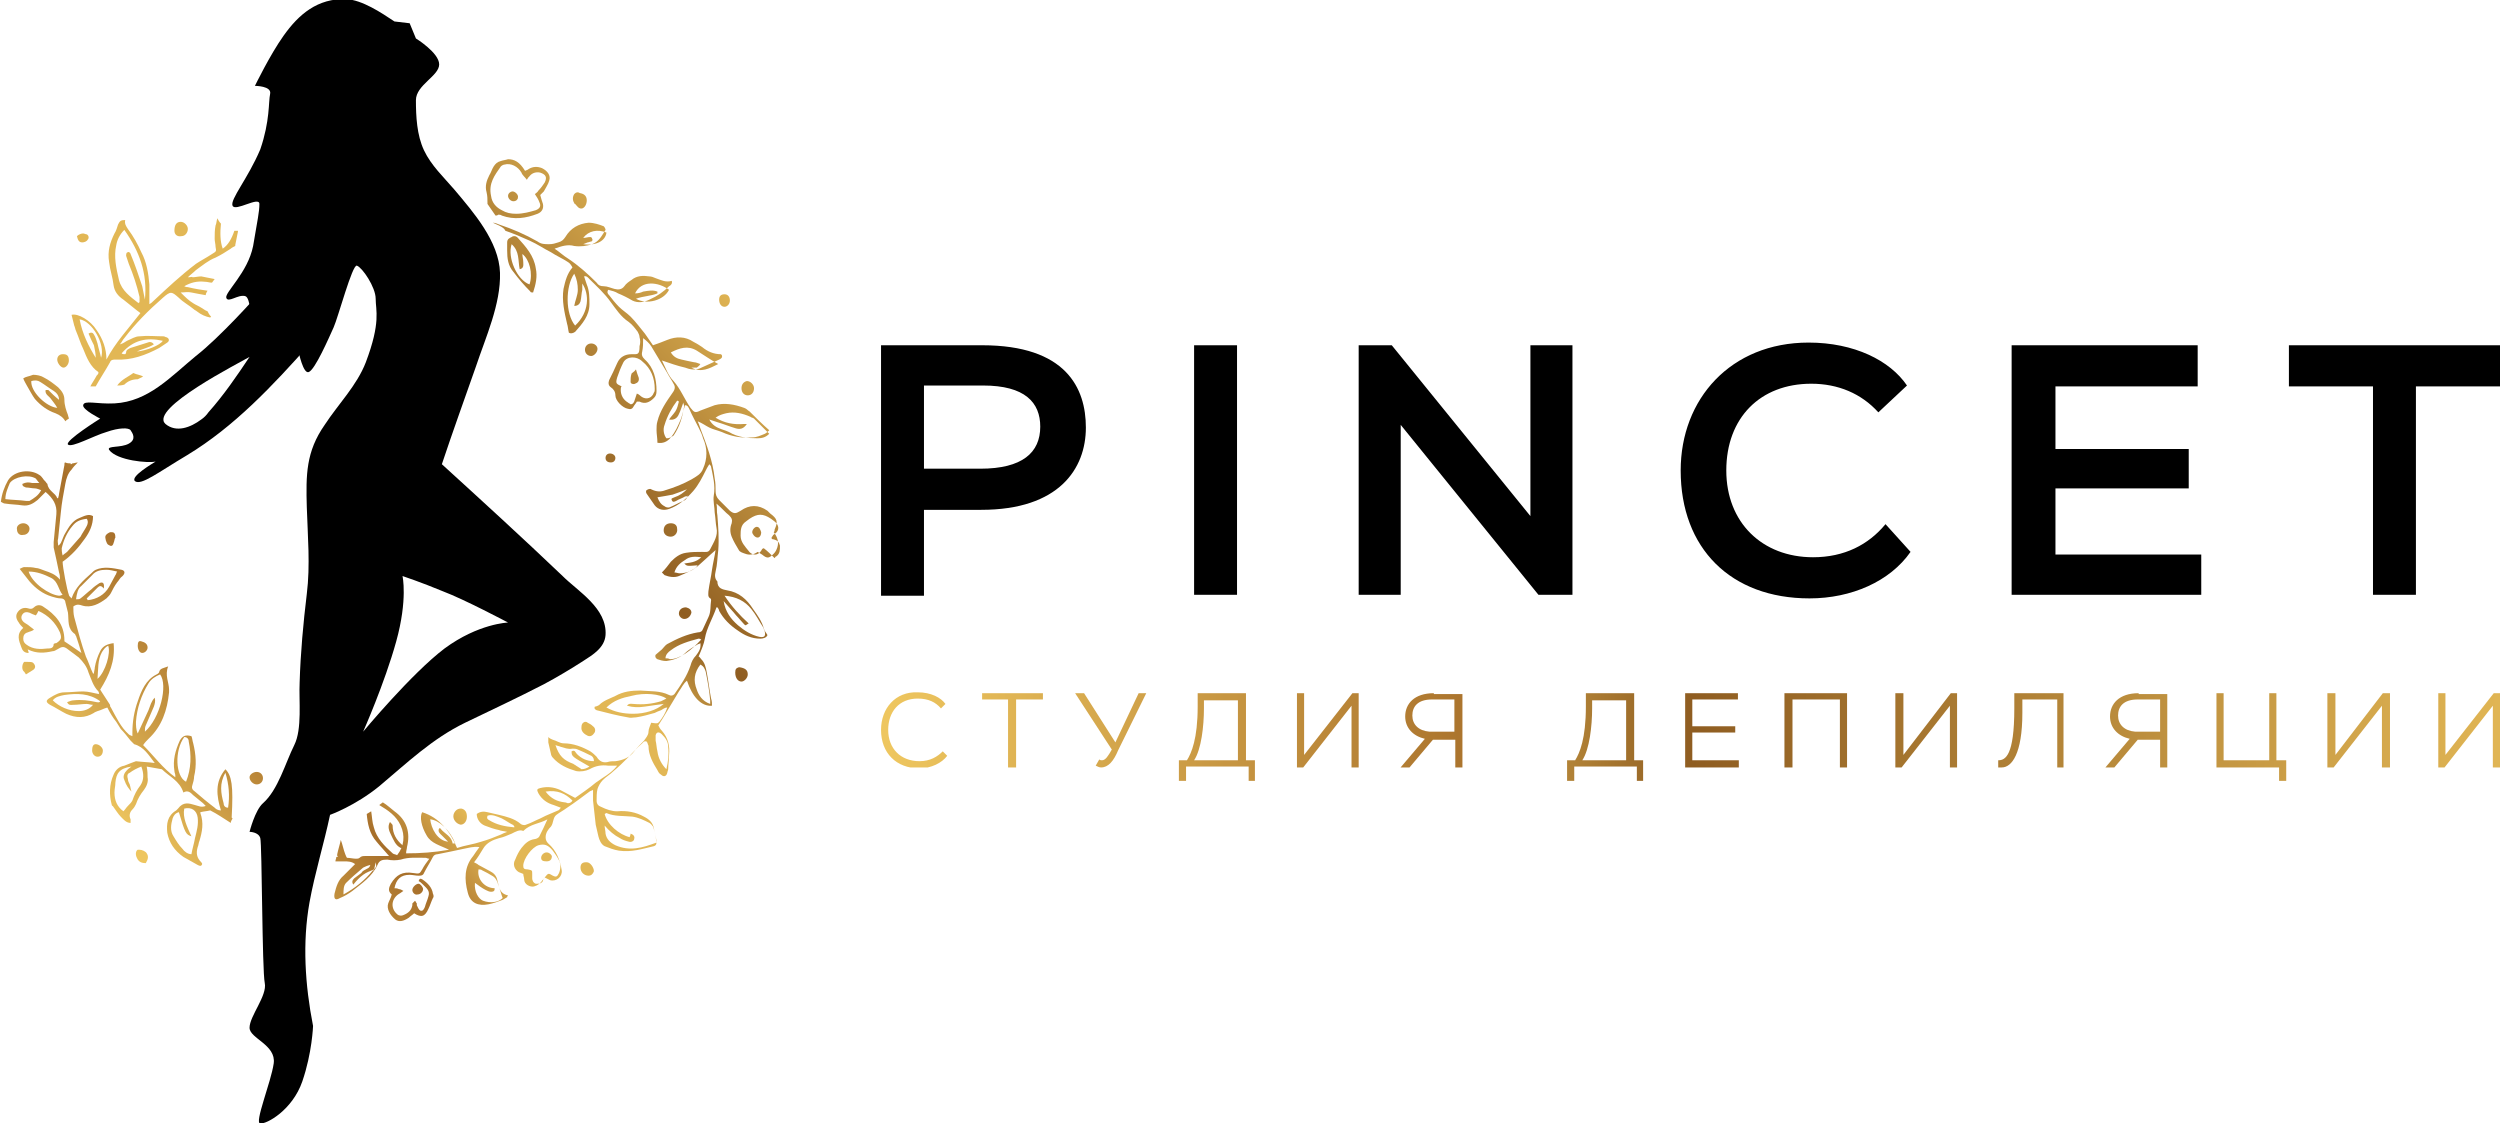 <svg version="1.1" id="Слой_1" xmlns="http://www.w3.org/2000/svg" xmlns:xlink="http://www.w3.org/1999/xlink" x="0" y="0" viewBox="0 0 279.5 125.6" xml:space="preserve"><defs><path id="SVGID_1_" d="M0 0h279.5v125.6H0z"/></defs><clipPath id="SVGID_2_"><use xlink:href="#SVGID_1_" overflow="visible"/></clipPath><path class="st0" d="M28.6 33.2s-4 4.5-6.7 6.6c-2.8 2.3-5.3 5.1-9.1 5.3-2 .1-3.4-.4-3.5.2-.1.5 1.9 1.5 1.9 1.5s-4 2.5-3.6 2.9c.4.4 2.9-1 4.3-1.4 1.4-.5 2.5-.5 2.7-.2.2.3.7 1-.2 1.5-.9.5-2.5.2-2.2.7.9 1.2 4.4 1.5 5.2 1.3-.3.2-2.9 1.7-2.3 2.2.7.5 2.6-1 5.8-2.9 5.3-3.2 9.6-7.8 13.7-12.4l-6-5.3zm-6.1 13.7c-1.2.9-2.8 1.5-4 .5-1.9-1.7 8.4-6.9 9.4-7.5-1.4 2.1-2.9 4.3-4.6 6.2-.2.3-.5.6-.8.8"/><path class="st0" d="M62.9 64.4c-4.4-4.2-9-8.4-13.5-12.5 1.2-3.6 2.5-7.2 3.8-10.9 1.1-3.3 2.8-7 2.7-10.5-.1-3.5-3-6.8-5.1-9.3-1.2-1.4-2.6-2.7-3.4-4.4-.8-1.7-.9-3.8-.9-5.6 0-1.7 2.6-2.7 2.6-4 0-1.3-2.6-2.9-2.6-2.9l-.7-1.7-1.7-.2c-1.5-1-3.6-2.4-5.4-2.5-3.2-.1-5.3 1.7-7 4.1-1.5 2.1-3.2 5.6-3.2 5.6s1.9 0 1.7.9c-.2.9 0 3-1.1 6.2-1.4 3.3-3.4 5.6-3.1 6.3.3.7 3-1.1 3-.2 0 .9-.2 1.7-.7 4.7-.6 3-3.2 5.2-3 5.8.2.6 1.3-.4 2.1-.2.7.2.4 2.6 1.7 4.1 1.3 1.5 4.3 2.2 4.3 2.2s.5 2.4 1.1 2.2c.7-.2 2.3-3.9 2.8-5s2.1-7.1 2.6-6.9c.6.2 2.1 2.4 2.1 3.7s.6 2.6-1.1 7.1c-1 2.6-3.1 4.7-4.6 7-2.1 3-2.1 5.6-2 9.2.1 3.2.4 6.5 0 9.7-.4 3.3-.7 6.6-.8 9.9-.1 2 .3 5.2-.6 7-1 2-1.8 5-3.5 6.5-.9.8-1.5 3.2-1.5 3.2s1 0 1.2.7c.2.7.2 14.8.5 16.2.3 1.4-1.7 3.7-1.7 5 0 1.2 3 1.9 2.7 4-.3 2.1-2.2 6.7-1.5 6.7.7.1 3.6-1.5 4.7-4.7s1.2-6.2 1.2-6.2c-.9-4.6-1.2-9.3-.4-13.8.6-3.3 1.6-6.5 2.3-9.8 0 0 2.8-1 5.5-3.2 3.1-2.6 5.9-5.3 9.6-7.1 2.9-1.4 5.9-2.8 8.8-4.3 1.5-.8 3-1.7 4.4-2.6 1.1-.7 2.4-1.5 2.5-2.9.2-3-3.1-4.9-4.8-6.6m-13.2 8.1c-3.7 2.8-9.1 9.3-9.1 9.3s2.4-5.4 3.7-10.1.7-7.3.7-7.3 2.1.7 4.5 1.7c2.4.9 7.3 3.5 7.3 3.5s-3.3.1-7.1 2.9"/><defs><path id="SVGID_3_" d="M64.2 21.7c-.2.3-.2.7 0 1 0 0 0 .1.1.1.2.2.4.6.8.5.3-.1.5-.5.5-.9s-.2-.7-.7-.8c-.1 0-.2-.1-.3-.1-.2 0-.3.1-.4.2"/></defs><clipPath id="SVGID_4_"><use xlink:href="#SVGID_3_" overflow="visible"/></clipPath><linearGradient id="SVGID_5_" gradientUnits="userSpaceOnUse" x1="0" y1="125.626" x2="1" y2="125.626" gradientTransform="scale(91.717 -91.717) rotate(41.017 169.07 62.399)"><stop offset="0" stop-color="#eec65f"/><stop offset=".23" stop-color="#a76f2a"/><stop offset=".33" stop-color="#e2b755"/><stop offset=".58" stop-color="#e2b755"/><stop offset=".69" stop-color="#8f5d21"/><stop offset="1" stop-color="#e2b755"/></linearGradient><path clip-path="url(#SVGID_4_)" fill="url(#SVGID_5_)" d="M63 22.3l1.9-1.6 1.6 1.9-1.8 1.6z"/><defs><path id="SVGID_6_" d="M82.2 75.2c0 .6.3 1 .7 1 .3 0 .7-.4.7-.8 0-.5-.3-.7-.9-.8h-.1c-.3.1-.4.2-.4.6"/></defs><clipPath id="SVGID_7_"><use xlink:href="#SVGID_6_" overflow="visible"/></clipPath><linearGradient id="SVGID_8_" gradientUnits="userSpaceOnUse" x1="0" y1="125.625" x2="1" y2="125.625" gradientTransform="scale(91.717 -91.717) rotate(41.017 169.825 62.682)"><stop offset="0" stop-color="#eec65f"/><stop offset=".23" stop-color="#a76f2a"/><stop offset=".33" stop-color="#e2b755"/><stop offset=".58" stop-color="#e2b755"/><stop offset=".69" stop-color="#8f5d21"/><stop offset="1" stop-color="#e2b755"/></linearGradient><path clip-path="url(#SVGID_7_)" fill="url(#SVGID_8_)" d="M81.4 75.3l1.6-1.4 1.5 1.7-1.7 1.4z"/><defs><path id="SVGID_9_" d="M19.5 25.8c0 .4.3.7.8.6.4 0 .7-.4.7-.8s-.4-.8-.8-.8c-.5 0-.7.4-.7 1"/></defs><clipPath id="SVGID_10_"><use xlink:href="#SVGID_9_" overflow="visible"/></clipPath><linearGradient id="SVGID_11_" gradientUnits="userSpaceOnUse" x1="0" y1="125.626" x2="1" y2="125.626" gradientTransform="scale(91.716 -91.716) rotate(41.017 168.678 62.252)"><stop offset="0" stop-color="#eec65f"/><stop offset=".23" stop-color="#a76f2a"/><stop offset=".33" stop-color="#e2b755"/><stop offset=".58" stop-color="#e2b755"/><stop offset=".69" stop-color="#8f5d21"/><stop offset="1" stop-color="#e2b755"/></linearGradient><path clip-path="url(#SVGID_10_)" fill="url(#SVGID_11_)" d="M18.6 25.5l1.7-1.4 1.4 1.6-1.6 1.5z"/><defs><path id="SVGID_12_" d="M64.9 97c0 .5.4.9.9.9.3 0 .5-.2.6-.5 0-.4-.4-1-.8-1h-.1c-.4 0-.6.2-.6.6"/></defs><clipPath id="SVGID_13_"><use xlink:href="#SVGID_12_" overflow="visible"/></clipPath><linearGradient id="SVGID_14_" gradientUnits="userSpaceOnUse" x1="0" y1="125.626" x2="1" y2="125.626" gradientTransform="scale(91.717 -91.717) rotate(41.017 169.899 62.71)"><stop offset="0" stop-color="#eec65f"/><stop offset=".23" stop-color="#a76f2a"/><stop offset=".33" stop-color="#e2b755"/><stop offset=".58" stop-color="#e2b755"/><stop offset=".69" stop-color="#8f5d21"/><stop offset="1" stop-color="#e2b755"/></linearGradient><path clip-path="url(#SVGID_13_)" fill="url(#SVGID_14_)" d="M64.1 97l1.6-1.4 1.4 1.6-1.6 1.4z"/><defs><path id="SVGID_15_" d="M6.4 40.2c0 .4.4.9.7.9.3 0 .6-.4.6-.8 0-.5-.2-.7-.6-.7H7c-.3 0-.6.2-.6.6"/></defs><clipPath id="SVGID_16_"><use xlink:href="#SVGID_15_" overflow="visible"/></clipPath><linearGradient id="SVGID_17_" gradientUnits="userSpaceOnUse" x1="0" y1="125.626" x2="1" y2="125.626" gradientTransform="scale(91.716 -91.716) rotate(41.016 168.715 62.266)"><stop offset="0" stop-color="#eec65f"/><stop offset=".23" stop-color="#a76f2a"/><stop offset=".33" stop-color="#e2b755"/><stop offset=".58" stop-color="#e2b755"/><stop offset=".69" stop-color="#8f5d21"/><stop offset="1" stop-color="#e2b755"/></linearGradient><path clip-path="url(#SVGID_16_)" fill="url(#SVGID_17_)" d="M5.7 40.3L7.2 39l1.3 1.5L7 41.8z"/><defs><path id="SVGID_18_" d="M82.9 43.4c0 .5.3.8.7.8.4 0 .7-.3.7-.8 0-.4-.4-.8-.8-.8-.4.1-.6.4-.6.8"/></defs><clipPath id="SVGID_19_"><use xlink:href="#SVGID_18_" overflow="visible"/></clipPath><linearGradient id="SVGID_20_" gradientUnits="userSpaceOnUse" x1="0" y1="125.626" x2="1" y2="125.626" gradientTransform="scale(91.72 -91.72) rotate(41.016 169.48 62.553)"><stop offset="0" stop-color="#eec65f"/><stop offset=".23" stop-color="#a76f2a"/><stop offset=".33" stop-color="#e2b755"/><stop offset=".58" stop-color="#e2b755"/><stop offset=".69" stop-color="#8f5d21"/><stop offset="1" stop-color="#e2b755"/></linearGradient><path clip-path="url(#SVGID_19_)" fill="url(#SVGID_20_)" d="M82.1 43.4l1.6-1.4 1.3 1.6-1.5 1.3z"/><defs><path id="SVGID_21_" d="M15.4 95c-.2.1-.3.5-.1.9.2.5.6.6 1 .6.3-.5.3-.8.1-1.1-.1-.2-.5-.4-.8-.4h-.2"/></defs><clipPath id="SVGID_22_"><use xlink:href="#SVGID_21_" overflow="visible"/></clipPath><linearGradient id="SVGID_23_" gradientUnits="userSpaceOnUse" x1="0" y1="125.626" x2="1" y2="125.626" gradientTransform="scale(91.719 -91.719) rotate(41.016 169.408 62.526)"><stop offset="0" stop-color="#eec65f"/><stop offset=".23" stop-color="#a76f2a"/><stop offset=".33" stop-color="#e2b755"/><stop offset=".58" stop-color="#e2b755"/><stop offset=".69" stop-color="#8f5d21"/><stop offset="1" stop-color="#e2b755"/></linearGradient><path clip-path="url(#SVGID_22_)" fill="url(#SVGID_23_)" d="M14.4 95.7l1.5-1.4 1.4 1.6-1.6 1.4z"/><defs><path id="SVGID_24_" d="M2.6 58.5c-.4 0-.8.3-.7.7 0 .4.3.7.7.6.4 0 .7-.3.7-.7 0-.3-.3-.6-.7-.6"/></defs><clipPath id="SVGID_25_"><use xlink:href="#SVGID_24_" overflow="visible"/></clipPath><linearGradient id="SVGID_26_" gradientUnits="userSpaceOnUse" x1="0" y1="125.626" x2="1" y2="125.626" gradientTransform="scale(91.715 -91.715) rotate(41.016 168.879 62.328)"><stop offset="0" stop-color="#eec65f"/><stop offset=".23" stop-color="#a76f2a"/><stop offset=".33" stop-color="#e2b755"/><stop offset=".58" stop-color="#e2b755"/><stop offset=".69" stop-color="#8f5d21"/><stop offset="1" stop-color="#e2b755"/></linearGradient><path clip-path="url(#SVGID_25_)" fill="url(#SVGID_26_)" d="M1.2 59.1l1.5-1.3 1.2 1.5-1.4 1.3z"/><defs><path id="SVGID_27_" d="M2.7 74c-.2.2-.3.7-.1 1 .1.1.2.2.3.4.3-.2.5-.3.8-.5.3-.2.3-.5 0-.8-.1-.1-.4-.1-.6-.1h-.4"/></defs><clipPath id="SVGID_28_"><use xlink:href="#SVGID_27_" overflow="visible"/></clipPath><linearGradient id="SVGID_29_" gradientUnits="userSpaceOnUse" x1="0" y1="125.624" x2="1" y2="125.624" gradientTransform="scale(91.717 -91.717) rotate(41.017 169.053 62.393)"><stop offset="0" stop-color="#eec65f"/><stop offset=".23" stop-color="#a76f2a"/><stop offset=".33" stop-color="#e2b755"/><stop offset=".58" stop-color="#e2b755"/><stop offset=".69" stop-color="#8f5d21"/><stop offset="1" stop-color="#e2b755"/></linearGradient><path clip-path="url(#SVGID_28_)" fill="url(#SVGID_29_)" d="M1.8 74.6l1.6-1.4 1.3 1.6-1.6 1.4z"/><defs><path id="SVGID_30_" d="M80.4 33.5c0 .4.2.8.6.8.3 0 .6-.3.6-.7 0-.4-.2-.7-.6-.7-.4 0-.6.2-.6.6"/></defs><clipPath id="SVGID_31_"><use xlink:href="#SVGID_30_" overflow="visible"/></clipPath><linearGradient id="SVGID_32_" gradientUnits="userSpaceOnUse" x1="0" y1="125.626" x2="1" y2="125.626" gradientTransform="scale(91.713 -91.713) rotate(41.017 169.347 62.503)"><stop offset="0" stop-color="#eec65f"/><stop offset=".23" stop-color="#a76f2a"/><stop offset=".33" stop-color="#e2b755"/><stop offset=".58" stop-color="#e2b755"/><stop offset=".69" stop-color="#8f5d21"/><stop offset="1" stop-color="#e2b755"/></linearGradient><path clip-path="url(#SVGID_31_)" fill="url(#SVGID_32_)" d="M79.6 33.5l1.5-1.2 1.2 1.4-1.4 1.2z"/><defs><path id="SVGID_33_" d="M10.7 83.2c-.3 0-.4.3-.4.7 0 .4.3.7.6.7.4 0 .6-.3.6-.7 0-.3-.4-.7-.8-.7"/></defs><clipPath id="SVGID_34_"><use xlink:href="#SVGID_33_" overflow="visible"/></clipPath><linearGradient id="SVGID_35_" gradientUnits="userSpaceOnUse" x1="0" y1="125.626" x2="1" y2="125.626" gradientTransform="scale(91.718 -91.718) rotate(41.017 169.23 62.459)"><stop offset="0" stop-color="#eec65f"/><stop offset=".23" stop-color="#a76f2a"/><stop offset=".33" stop-color="#e2b755"/><stop offset=".58" stop-color="#e2b755"/><stop offset=".69" stop-color="#8f5d21"/><stop offset="1" stop-color="#e2b755"/></linearGradient><path clip-path="url(#SVGID_34_)" fill="url(#SVGID_35_)" d="M9.5 83.8l1.4-1.2 1.3 1.4-1.4 1.3z"/><defs><path id="SVGID_36_" d="M46.8 98.8c-.3 0-.7.4-.7.7 0 .3.3.6.6.5.3 0 .6-.3.6-.6 0-.2-.3-.6-.5-.6"/></defs><clipPath id="SVGID_37_"><use xlink:href="#SVGID_36_" overflow="visible"/></clipPath><linearGradient id="SVGID_38_" gradientUnits="userSpaceOnUse" x1="0" y1="125.626" x2="1" y2="125.626" gradientTransform="scale(91.718 -91.718) rotate(41.016 169.744 62.651)"><stop offset="0" stop-color="#eec65f"/><stop offset=".23" stop-color="#a76f2a"/><stop offset=".33" stop-color="#e2b755"/><stop offset=".58" stop-color="#e2b755"/><stop offset=".69" stop-color="#8f5d21"/><stop offset="1" stop-color="#e2b755"/></linearGradient><path clip-path="url(#SVGID_37_)" fill="url(#SVGID_38_)" d="M45.5 99.4l1.3-1.2 1.2 1.4-1.4 1.1z"/><g><defs><path id="SVGID_39_" d="M8.6 26.4c.1.4.2.7.6.7.2 0 .5-.1.6-.3.2-.2.1-.5-.1-.6-.1 0-.3-.1-.4-.1-.2 0-.5.1-.7.3"/></defs><clipPath id="SVGID_40_"><use xlink:href="#SVGID_39_" overflow="visible"/></clipPath><linearGradient id="SVGID_41_" gradientUnits="userSpaceOnUse" x1="0" y1="125.625" x2="1" y2="125.625" gradientTransform="scale(91.716 -91.716) rotate(41.016 168.584 62.217)"><stop offset="0" stop-color="#eec65f"/><stop offset=".23" stop-color="#a76f2a"/><stop offset=".33" stop-color="#e2b755"/><stop offset=".58" stop-color="#e2b755"/><stop offset=".69" stop-color="#8f5d21"/><stop offset="1" stop-color="#e2b755"/></linearGradient><path clip-path="url(#SVGID_40_)" fill="url(#SVGID_41_)" d="M8.2 26.5l1.2-1.1 1.1 1.3-1.3 1.1z"/></g><g><defs><path id="SVGID_42_" d="M57.2 27.3c.9.8.7 1.8.9 2.8.5-.1.4-.5.4-.8 0-.3-.1-.6-.1-.9.8.6 1.2 2.2.8 3.4-1.4-.5-2.5-3-2-4.5m0-.8c-.2.1-.5.2-.5.6v.9c0 .9.1 1.7.7 2.4.6.8 1.2 1.5 1.9 2.2 0 .1.2.1.3.1.3-.9.5-1.8.3-2.7-.2-1.4-1.1-2.4-2-3.4-.1-.1-.2-.2-.4-.2s-.3.1-.3.1"/></defs><clipPath id="SVGID_43_"><use xlink:href="#SVGID_42_" overflow="visible"/></clipPath><linearGradient id="SVGID_44_" gradientUnits="userSpaceOnUse" x1="0" y1="125.626" x2="1" y2="125.626" gradientTransform="scale(91.718 -91.718) rotate(41.016 169.086 62.405)"><stop offset="0" stop-color="#eec65f"/><stop offset=".23" stop-color="#a76f2a"/><stop offset=".33" stop-color="#e2b755"/><stop offset=".58" stop-color="#e2b755"/><stop offset=".69" stop-color="#8f5d21"/><stop offset="1" stop-color="#e2b755"/></linearGradient><path clip-path="url(#SVGID_43_)" fill="url(#SVGID_44_)" d="M53.4 29.2l5.1-4.4 4.6 5.2-5.1 4.5z"/></g><g><defs><path id="SVGID_45_" d="M50.7 91.1c-.1.5.3 1 .8 1.1.4 0 .7-.4.7-.9s-.2-.8-.6-.9h-.1c-.4 0-.7.3-.8.7"/></defs><clipPath id="SVGID_46_"><use xlink:href="#SVGID_45_" overflow="visible"/></clipPath><linearGradient id="SVGID_47_" gradientUnits="userSpaceOnUse" x1="0" y1="125.626" x2="1" y2="125.626" gradientTransform="scale(91.717 -91.717) rotate(41.016 169.7 62.634)"><stop offset="0" stop-color="#eec65f"/><stop offset=".23" stop-color="#a76f2a"/><stop offset=".33" stop-color="#e2b755"/><stop offset=".58" stop-color="#e2b755"/><stop offset=".69" stop-color="#8f5d21"/><stop offset="1" stop-color="#e2b755"/></linearGradient><path clip-path="url(#SVGID_46_)" fill="url(#SVGID_47_)" d="M49.7 91.2l1.8-1.6 1.6 1.8-1.8 1.6z"/></g><g><defs><path id="SVGID_48_" d="M75 58.5c-.5 0-.8.3-.8.8 0 .4.3.7.8.7.4 0 .8-.4.7-.9 0-.4-.3-.6-.7-.6"/></defs><clipPath id="SVGID_49_"><use xlink:href="#SVGID_48_" overflow="visible"/></clipPath><linearGradient id="SVGID_50_" gradientUnits="userSpaceOnUse" x1="0" y1="125.626" x2="1" y2="125.626" gradientTransform="scale(91.719 -91.719) rotate(41.017 169.572 62.587)"><stop offset="0" stop-color="#eec65f"/><stop offset=".23" stop-color="#a76f2a"/><stop offset=".33" stop-color="#e2b755"/><stop offset=".58" stop-color="#e2b755"/><stop offset=".69" stop-color="#8f5d21"/><stop offset="1" stop-color="#e2b755"/></linearGradient><path clip-path="url(#SVGID_49_)" fill="url(#SVGID_50_)" d="M73.4 59.2l1.7-1.4 1.4 1.6-1.7 1.4z"/></g><g><defs><path id="SVGID_51_" d="M27.9 86.9c0 .4.4.8.8.8s.7-.3.7-.7c0-.4-.3-.7-.7-.7-.4 0-.8.3-.8.6"/></defs><clipPath id="SVGID_52_"><use xlink:href="#SVGID_51_" overflow="visible"/></clipPath><linearGradient id="SVGID_53_" gradientUnits="userSpaceOnUse" x1="0" y1="125.626" x2="1" y2="125.626" gradientTransform="scale(91.718 -91.718) rotate(41.017 169.435 62.536)"><stop offset="0" stop-color="#eec65f"/><stop offset=".23" stop-color="#a76f2a"/><stop offset=".33" stop-color="#e2b755"/><stop offset=".58" stop-color="#e2b755"/><stop offset=".69" stop-color="#8f5d21"/><stop offset="1" stop-color="#e2b755"/></linearGradient><path clip-path="url(#SVGID_52_)" fill="url(#SVGID_53_)" d="M27.2 86.9l1.6-1.4 1.4 1.6-1.6 1.4z"/></g><g><defs><path id="SVGID_54_" d="M65 81.4c0 .3.2.6.6.8.3.2.6.1.8-.2.2-.2.2-.6-.1-.8-.2-.2-.4-.3-.6-.4-.1-.1-.2-.1-.3-.1-.3.1-.4.3-.4.7"/></defs><clipPath id="SVGID_55_"><use xlink:href="#SVGID_54_" overflow="visible"/></clipPath><linearGradient id="SVGID_56_" gradientUnits="userSpaceOnUse" x1="0" y1="125.625" x2="1" y2="125.625" gradientTransform="scale(91.717 -91.717) rotate(41.017 169.729 62.645)"><stop offset="0" stop-color="#eec65f"/><stop offset=".23" stop-color="#a76f2a"/><stop offset=".33" stop-color="#e2b755"/><stop offset=".58" stop-color="#e2b755"/><stop offset=".69" stop-color="#8f5d21"/><stop offset="1" stop-color="#e2b755"/></linearGradient><path clip-path="url(#SVGID_55_)" fill="url(#SVGID_56_)" d="M64.2 81.5l1.7-1.4 1.4 1.6-1.7 1.5z"/></g><g><defs><path id="SVGID_57_" d="M12.3 59.5c-.2.1-.4.2-.5.4-.1.2.1.9.3 1 .3.2.5.2.6-.2.1-.2.1-.5.2-.6 0-.4-.1-.6-.4-.6h-.2"/></defs><clipPath id="SVGID_58_"><use xlink:href="#SVGID_57_" overflow="visible"/></clipPath><linearGradient id="SVGID_59_" gradientUnits="userSpaceOnUse" x1="0" y1="125.626" x2="1" y2="125.626" gradientTransform="scale(91.716 -91.716) rotate(41.016 168.984 62.367)"><stop offset="0" stop-color="#eec65f"/><stop offset=".23" stop-color="#a76f2a"/><stop offset=".33" stop-color="#e2b755"/><stop offset=".58" stop-color="#e2b755"/><stop offset=".69" stop-color="#8f5d21"/><stop offset="1" stop-color="#e2b755"/></linearGradient><path clip-path="url(#SVGID_58_)" fill="url(#SVGID_59_)" d="M10.8 60.2l1.6-1.4 1.3 1.6-1.5 1.3z"/></g><g><defs><path id="SVGID_60_" d="M66.1 38.4c-.4 0-.7.3-.7.7 0 .4.3.7.7.7.3 0 .7-.4.7-.8 0-.3-.3-.6-.7-.6"/></defs><clipPath id="SVGID_61_"><use xlink:href="#SVGID_60_" overflow="visible"/></clipPath><linearGradient id="SVGID_62_" gradientUnits="userSpaceOnUse" x1="0" y1="125.626" x2="1" y2="125.626" gradientTransform="scale(91.716 -91.716) rotate(41.017 169.266 62.472)"><stop offset="0" stop-color="#eec65f"/><stop offset=".23" stop-color="#a76f2a"/><stop offset=".33" stop-color="#e2b755"/><stop offset=".58" stop-color="#e2b755"/><stop offset=".69" stop-color="#8f5d21"/><stop offset="1" stop-color="#e2b755"/></linearGradient><path clip-path="url(#SVGID_61_)" fill="url(#SVGID_62_)" d="M64.8 39l1.4-1.2 1.3 1.4-1.5 1.3z"/></g><g><defs><path id="SVGID_63_" d="M75.9 68.6c0 .3.3.6.6.6.4 0 .7-.3.8-.7 0-.3-.2-.5-.6-.6-.5 0-.8.3-.8.7"/></defs><clipPath id="SVGID_64_"><use xlink:href="#SVGID_63_" overflow="visible"/></clipPath><linearGradient id="SVGID_65_" gradientUnits="userSpaceOnUse" x1="0" y1="125.626" x2="1" y2="125.626" gradientTransform="scale(91.719 -91.719) rotate(41.017 169.69 62.63)"><stop offset="0" stop-color="#eec65f"/><stop offset=".23" stop-color="#a76f2a"/><stop offset=".33" stop-color="#e2b755"/><stop offset=".58" stop-color="#e2b755"/><stop offset=".69" stop-color="#8f5d21"/><stop offset="1" stop-color="#e2b755"/></linearGradient><path clip-path="url(#SVGID_64_)" fill="url(#SVGID_65_)" d="M75.3 68.5l1.4-1.2 1.2 1.3-1.4 1.3z"/></g><g><defs><path id="SVGID_66_" d="M15.4 72.2c0 .4.2.8.5.8s.6-.3.6-.6c0-.4-.3-.6-.7-.7-.3-.1-.4.1-.4.5"/></defs><clipPath id="SVGID_67_"><use xlink:href="#SVGID_66_" overflow="visible"/></clipPath><linearGradient id="SVGID_68_" gradientUnits="userSpaceOnUse" x1="0" y1="125.625" x2="1" y2="125.625" gradientTransform="scale(91.717 -91.717) rotate(41.017 169.15 62.429)"><stop offset="0" stop-color="#eec65f"/><stop offset=".23" stop-color="#a76f2a"/><stop offset=".33" stop-color="#e2b755"/><stop offset=".58" stop-color="#e2b755"/><stop offset=".69" stop-color="#8f5d21"/><stop offset="1" stop-color="#e2b755"/></linearGradient><path clip-path="url(#SVGID_67_)" fill="url(#SVGID_68_)" d="M14.7 72.2l1.3-1.1 1.2 1.3-1.3 1.1z"/></g><g><defs><path id="SVGID_69_" d="M68.2 50.7c-.3 0-.5.2-.5.5s.2.5.6.5c.3 0 .5-.2.5-.5s-.3-.5-.6-.5"/></defs><clipPath id="SVGID_70_"><use xlink:href="#SVGID_69_" overflow="visible"/></clipPath><linearGradient id="SVGID_71_" gradientUnits="userSpaceOnUse" x1="0" y1="125.626" x2="1" y2="125.626" gradientTransform="scale(91.714 -91.714) rotate(41.016 169.419 62.53)"><stop offset="0" stop-color="#eec65f"/><stop offset=".23" stop-color="#a76f2a"/><stop offset=".33" stop-color="#e2b755"/><stop offset=".58" stop-color="#e2b755"/><stop offset=".69" stop-color="#8f5d21"/><stop offset="1" stop-color="#e2b755"/></linearGradient><path clip-path="url(#SVGID_70_)" fill="url(#SVGID_71_)" d="M67.2 51.1l1.1-1 1 1.1-1.1 1z"/></g><g><defs><path id="SVGID_72_" d="M56.8 21.9c0 .3.3.6.6.6s.5-.2.5-.4c.1-.3-.3-.7-.6-.7-.2 0-.5.2-.5.5"/></defs><clipPath id="SVGID_73_"><use xlink:href="#SVGID_72_" overflow="visible"/></clipPath><linearGradient id="SVGID_74_" gradientUnits="userSpaceOnUse" x1="0" y1="125.626" x2="1" y2="125.626" gradientTransform="scale(91.719 -91.719) rotate(41.016 168.994 62.37)"><stop offset="0" stop-color="#eec65f"/><stop offset=".23" stop-color="#a76f2a"/><stop offset=".33" stop-color="#e2b755"/><stop offset=".58" stop-color="#e2b755"/><stop offset=".69" stop-color="#8f5d21"/><stop offset="1" stop-color="#e2b755"/></linearGradient><path clip-path="url(#SVGID_73_)" fill="url(#SVGID_74_)" d="M56.3 21.9l1.2-1.1 1.1 1.2-1.2 1.1z"/></g><g><defs><path id="SVGID_75_" d="M84.6 58.9c-.2 0-.5.3-.5.6 0 .2.3.6.6.6.2 0 .4-.2.4-.6-.1-.3-.2-.6-.5-.6"/></defs><clipPath id="SVGID_76_"><use xlink:href="#SVGID_75_" overflow="visible"/></clipPath><linearGradient id="SVGID_77_" gradientUnits="userSpaceOnUse" x1="0" y1="125.626" x2="1" y2="125.626" gradientTransform="scale(91.717 -91.717) rotate(41.017 169.667 62.623)"><stop offset="0" stop-color="#eec65f"/><stop offset=".23" stop-color="#a76f2a"/><stop offset=".33" stop-color="#e2b755"/><stop offset=".58" stop-color="#e2b755"/><stop offset=".69" stop-color="#8f5d21"/><stop offset="1" stop-color="#e2b755"/></linearGradient><path clip-path="url(#SVGID_76_)" fill="url(#SVGID_77_)" d="M83.6 59.4l1-.9 1 1.1-1.1.9z"/></g><g><defs><path id="SVGID_78_" d="M70.6 41.8c-.1.3-.1.6-.1.9 0 .2.3.3.5.2.3-.1.5-.3.4-.7-.1-.3-.2-.5-.3-.9-.2.3-.5.4-.5.5"/></defs><clipPath id="SVGID_79_"><use xlink:href="#SVGID_78_" overflow="visible"/></clipPath><linearGradient id="SVGID_80_" gradientUnits="userSpaceOnUse" x1="0" y1="125.626" x2="1" y2="125.626" gradientTransform="scale(91.716 -91.716) rotate(41.017 169.347 62.503)"><stop offset="0" stop-color="#eec65f"/><stop offset=".23" stop-color="#a76f2a"/><stop offset=".33" stop-color="#e2b755"/><stop offset=".58" stop-color="#e2b755"/><stop offset=".69" stop-color="#8f5d21"/><stop offset="1" stop-color="#e2b755"/></linearGradient><path clip-path="url(#SVGID_79_)" fill="url(#SVGID_80_)" d="M69.7 42.1l1.4-1.2 1.2 1.4-1.4 1.2z"/></g><g><defs><path id="SVGID_81_" d="M43.7 93.3c.3.6.5 1.2 1.1 1.5h.3c0-.1 0-.3-.1-.3-.7-.6-1.1-1.3-1.1-2.2 0-.1-.1-.2-.3-.4-.3.5-.1 1 .1 1.4"/></defs><clipPath id="SVGID_82_"><use xlink:href="#SVGID_81_" overflow="visible"/></clipPath><linearGradient id="SVGID_83_" gradientUnits="userSpaceOnUse" x1="0" y1="125.627" x2="1" y2="125.627" gradientTransform="scale(91.716 -91.716) rotate(41.016 169.653 62.617)"><stop offset="0" stop-color="#eec65f"/><stop offset=".23" stop-color="#a76f2a"/><stop offset=".33" stop-color="#e2b755"/><stop offset=".58" stop-color="#e2b755"/><stop offset=".69" stop-color="#8f5d21"/><stop offset="1" stop-color="#e2b755"/></linearGradient><path clip-path="url(#SVGID_82_)" fill="url(#SVGID_83_)" d="M41.8 93.1l2.5-2.2 2.3 2.6-2.5 2.2z"/></g><g><defs><path id="SVGID_84_" d="M61.1 95.3c-.3 0-.6.3-.6.6s.2.4.6.4c.4 0 .6-.2.6-.6-.1-.2-.3-.4-.6-.4"/></defs><clipPath id="SVGID_85_"><use xlink:href="#SVGID_84_" overflow="visible"/></clipPath><linearGradient id="SVGID_86_" gradientUnits="userSpaceOnUse" x1="0" y1="125.626" x2="1" y2="125.626" gradientTransform="scale(91.719 -91.719) rotate(41.017 169.84 62.687)"><stop offset="0" stop-color="#eec65f"/><stop offset=".23" stop-color="#a76f2a"/><stop offset=".33" stop-color="#e2b755"/><stop offset=".58" stop-color="#e2b755"/><stop offset=".69" stop-color="#8f5d21"/><stop offset="1" stop-color="#e2b755"/></linearGradient><path clip-path="url(#SVGID_85_)" fill="url(#SVGID_86_)" d="M59.9 95.7l1.2-1 1 1.2-1.1 1z"/></g><g><defs><path id="SVGID_87_" d="M56.1 23.5c-.6-.3-1.1-.8-1.2-1.6-.3-1.4.4-2.3 1.1-3.3.1-.1.3-.2.4-.2.7-.2 1.5.2 1.9.9.1.3.4.5.6.8.1-.2.2-.3.3-.4.3-.4.8-.5 1.2-.4.6.2.8.5.5 1.1-.2.3-.4.6-.7.9-.1.2-.3.3-.4.4.2.3.4.6.5.9.2.4.1.7-.4.9-.7.2-1.4.4-2.2.4-.6 0-1.1-.1-1.6-.4M56 18c-.4.1-.6.3-.8.6-.2.3-.3.7-.5 1-.3.6-.5 1.2-.3 1.9.1.4.1.8.1 1.2v.1c.3.4.6.9.9 1.3.1 0 .2 0 .3-.1.1 0 .3 0 .4.1 1.4.5 2.7.3 4-.2.5-.2.7-.6.6-1.1-.1-.3-.2-.6-.3-1l.4-.4c.2-.4.5-.8.6-1.2.2-.6-.2-1.1-.8-1.4-.5-.2-1-.2-1.5.1-.1.1-.2.1-.4.2-.6-1-1.2-1.3-1.9-1.3-.3.1-.5.1-.8.2"/></defs><clipPath id="SVGID_88_"><use xlink:href="#SVGID_87_" overflow="visible"/></clipPath><linearGradient id="SVGID_89_" gradientUnits="userSpaceOnUse" x1="0" y1="125.624" x2="1" y2="125.624" gradientTransform="scale(91.718 -91.718) rotate(41.017 168.988 62.368)"><stop offset="0" stop-color="#eec65f"/><stop offset=".23" stop-color="#a76f2a"/><stop offset=".33" stop-color="#e2b755"/><stop offset=".58" stop-color="#e2b755"/><stop offset=".69" stop-color="#8f5d21"/><stop offset="1" stop-color="#e2b755"/></linearGradient><path clip-path="url(#SVGID_88_)" fill="url(#SVGID_89_)" d="M50.9 20.8l7.5-6.5 6.5 7.4-7.5 6.5z"/></g><g><defs><path id="SVGID_90_" d="M55.3 99.3c-1.1 0-2-1-1.8-2.1.1 0 .3 0 .4.1.4.2.8.4 1.1.6.4.2.6.6.7 1 .2.5.3 1 .5 1.5-.5.5-1.4.6-2.2.3-.5-.2-1-1-.9-2 .4.3.8.6 1.2.8.2.1.4.2.6.2.4 0 .4-.2.4-.4m-14.7-1.5c.4-.3.8-.4 1.2-.6.1-.2.1-.4.2-.8.1.5.1.5-.2.8v.1h-.1c-.9 1.1-2 2-3.3 2.7 0-.5 0-1 .3-1.3.6-.6 1.2-1.1 1.9-1.7.2-.1.4-.2.8-.3-.1.4-.4.4-.5.5-.2.1-.4.2-.5.4-.3.2-.5.4-.8.6-.2.2-.3.4-.1.7.4-.5.7-.8 1.1-1.1m19.3 1c-.3-.1-.4-.4-.4-.6v-.5c0-.4 0-.4-.5-.5-.4 0-.5-.1-.5-.4 0-.8 1-2.1 1.7-2.3.7-.2 1.1 0 1.6.6.3.4.5.7.7 1.1.2.4.2.9 0 1.4-.2.4-.3.5-.7.3-.5-.3-.5-.3-.9.2-.1.1-.2.3-.2.4-.1.2-.3.3-.6.3h-.2m-11.8-7.2c1 .1 2.2 1.2 2.8 2.7h-.3c-.1-.8-.9-1.1-1.3-1.6 0-.1-.2-.1-.2-.1-.2.4.1.6.3.8l.7.7c-1.2-.1-1.9-1.5-2-2.5m6.6.1c-.2-.1-.3-.2-.2-.5.5-.2 1.1.1 1.6.3.4.2.8.5 1.2.7.1 0 .1.1.2.2v.1c-1.1-.1-2-.3-2.8-.8m12.9-.7c.1 0 .1-.1.2-.1.9.4 1.9.3 2.9.4.7.1 1.3.4 1.9.7.2.1.3.3.4.4.2.5.3 1.1.4 1.8-1.6.6-3 1-4.6.3-.6-.3-1-.7-1.1-1.3 0-.3-.1-.6-.1-.9.5.6 1.1 1.1 1.7 1.4.3.2.6.3 1 .4.3.1.6-.1.6-.3.1-.3-.1-.5-.4-.6 0 .2-.1.3-.1.4-1.2-.3-2.5-1.4-2.8-2.6m-4.5-1.3c-.8-.1-1.5-.4-2.1-1.2 1.3-.2 2.2.2 3 1-.1.2-.3.3-.5.3-.1 0-.2-.1-.4-.1m1.3-4.1c-.1-.1-.2-.1-.3-.2-1.1-.4-1.6-.9-2-2.1.2.1.4.1.6.2.4.1.8.3 1.3.2.2 0 .4 0 .6.1.5.2.9.4 1.3.6.3.1.5.3.5.7-.8 0-1.4-.3-1.9-.8-.2-.2-.2-.5-.6-.3 0 .6.1.6 2 1.7-.3.2-.6.3-.9.3-.1-.1-.3-.2-.6-.4m9.1-1.6c-.1-.4-.1-.8-.2-1.2v-.6c.1-.4.4-.4.7-.1.4.4.7.8.7 1.4.1.8 0 1.7-.2 2.5-.5-.5-.9-1.2-1-2m-5.7-4.9c.8-.8 1.8-1.1 2.8-1.3 1.5-.4 3.2-.2 3.9.3l-.6.3c-1 .3-2 .4-3.1.3-.2 0-.5-.1-.7.2.7.2 1.3.2 2 .1s1.3-.2 2.1-.3c-.8.7-2.1 1.1-3.4 1.1-1.1 0-2.1-.2-3-.7m10.1-2c-.4-1-.3-1.9.4-2.8.4.2.5.5.6.8.2 1 .4 2.1.5 3.2v.4c-.9-.3-1.3-1-1.5-1.6m-3.5-3.5c0-.4.3-.7.6-.9.9-.7 2-1 3.1-1.3.1 0 .1 0 .3.1-1.1 1.2-2.4 2.2-3.5 2.2-.2-.1-.3-.1-.5-.1m9.3-3.9c-1-.9-1.9-1.9-2.7-3.1 1.3.1 2.3.6 3 1.5.5.6.9 1.4 1.3 2 .1.2.1.3.2.5.1.5 0 .7-.6.6-.9-.2-1.7-.7-2.4-1.3-.8-.7-1.4-1.5-1.6-2.7.5.6 1 1.1 1.4 1.6.3.3.6.7.9 1 .1.1.1.1.2.1 0 0 .1-.1.3-.2M75.4 64c.2-.7.7-1.1 1.2-1.4.5-.4 1.1-.4 1.8-.3-.6.6-1.3.6-1.9.7.3.3.3.3 1.5.2-.3.5-1.2.9-2 .9-.2 0-.4-.1-.6-.1m8.3-2.4c-.4-.5-.9-1-.9-1.7 0-.6 0-1.2.6-1.6.1-.1.3-.2.4-.3.9-.6 1.5-.6 2.4 0 .1.1.3.2.4.3.5.4.6 1 0 1.4-.1.1-.2.1-.2.2-.2.2-.2.4.1.4.4.1.6.3.7.7 0 .5 0 .9-.4 1.2-.1 0-.1.1-.2.2-.4-.4-.8-.8-1.2-1.1-.1 0-.1 0-.2.1-.2.4-.5.6-.8.6-.2 0-.5-.1-.7-.4m-6.9-6.9c-.4.4-.8.7-1.4.9-.2.1-.4.1-.3.3.1.3.3.2.5.1.3-.2.7-.3 1-.5.1 0 .2 0 .3-.1-.1.3-.2.5-.5.6-.5.2-1 .5-1.5.7-.2.1-.5 0-.6-.1-.4-.2-.6-.5-.8-1 .6-.1 1.2-.2 1.7-.3.6-.2 1.1-.4 1.6-.6m3.2-8c.4-.3.8-.4 1.2-.5.9-.2 1.8 0 2.7.4.1.1.3.1.4.2l1.7 1.7c-.4.4-.8.5-1.3.5-1.1 0-2.2-.1-3.2-.7-.2-.1-.5-.2-.8-.3-.6-.2-1.1-.5-1.4-1.1l.9.3c.7.2 1.4.5 2.1.7.4.1.8.1 1.2-.5h-.3c-1.2.1-2.2-.1-3.2-.7M74.5 49c-.3-.4-.4-1-.2-1.5.3-1 .8-1.9 1.4-2.7.1 0 .1 0 .2.1-.1.4-.2.8-.4 1.1-.2.3-.5.6-.7.9.5.1.9-.1 1.1-.6.2-.4.3-.8.5-1.3 0 .2.1.3.1.4-.2 1.2-.5 2.3-1.2 3.3-.3.2-.5.3-.7.3h-.1m-4.3-4c-.5-.3-.8-.8-.8-1.4 0-.2 0-.3.1-.4-.6-.3-.7-.3-.5-1 .2-.6.4-1.1.7-1.7.4-.7 1.5-.7 2.1-.1 1 .8 1.4 1.9 1.4 3.1 0 .1 0 .3-.1.4-.2.6-.8.8-1.3.5-.2-.1-.3-.3-.6-.4l-.3.9c-.1.2-.2.3-.4.3-.1-.1-.2-.1-.3-.2m8.1-4.3c-.3-.1-.5-.2-.7-.2-.5-.1-1-.2-1.4-.3-.5-.1-.9-.3-1.2-.8 1-.5 1.9-.8 2.9-.2.8.5 1.5 1 2.4 1.5-1 .5-1.9 1-3 .4H77.9c.1-.1.3-.2.4-.4M71 32.8c.7-1.5 2.6-1.3 3.8-.4-.6 1.2-2.5 1.7-3.7 1 .8-.3 1.7-.3 2.4-.6v-.2c-.5-.2-1-.1-1.6 0-.2.1-.5.2-.9.2.1 0 .1 0 0 0m-6.8-2.2c.3.6.4 1.2.4 1.8 0 .6-.3 1.2-.4 1.8.4 0 .6-.2.7-.5.1-.4.1-.9.2-1.3v-.7c.8 1.2.8 3.2-.8 4.7-1.1-1.3-1.1-4.4-.1-5.8m3.6-4.6c-.1.9-1.1 1.5-2.6 1.3.2-.1.3-.1.5-.2.1 0 .3-.1.4-.1.1 0 .2-.2.1-.3 0-.1-.1-.2-.2-.2-.3 0-.5.1-.8.1.6-.8 1.6-1 2.6-.6m-11.3-.2c.9.3 1.8.7 2.7 1.1.9.4 1.6.9 2.4 1.3.6.4 1.3.7 1.9 1.1.2.1.4.4.5.6-.6.7-.8 1.5-1 2.4-.2 1.3.1 2.6.4 3.9.1.3.1.6.2 1 .2.1.4.1.7-.1.8-.9 1.6-1.8 1.6-3.1 0-.7 0-1.5-.3-2.2l-.3-.9c.3-.1.5.2.6.3.8.8 1.7 1.6 2.4 2.6.6.8 1.1 1.6 2 2.2.4.3.7.7 1 1.1.1.2.2.4.2.6.1.3.1.7 0 1 0 1-.2.9-.9.9s-1.3.3-1.6 1c-.3.7-.6 1.3-.9 1.9-.1.3-.1.6.2.8.3.2.5.5.5.9 0 .6.8 1.4 1.4 1.5.3.1.5 0 .6-.2.1-.2.3-.4.4-.6h.3c.6.3 1.1.1 1.6-.4.2-.2.3-.4.3-.8 0-1.3-.3-2.6-1.3-3.5-.3-.3-.4-.5-.3-.9.1-.5.1-.9.1-1.5.4.3.7.6.9.9l1.8 3c.2.4.5.8.7 1.2.2.3.2.6-.1 1-.7 1-1.4 2-1.7 3.2-.1.3-.1.7-.1 1 0 .4.1.9.1 1.4.6.1 1.1-.1 1.5-.6.5-.6.8-1.3 1.1-2 .2-.5.3-1.1.5-1.6.3 0 .4.3.5.5.3.7.7 1.4 1 2 .2.4.4.8.5 1.2.5 1.1.5 2.3 0 3.4-.2.6-.8.9-1.3 1.2-.9.5-1.9.9-2.9 1.2-.5.2-1 .2-1.6-.1-.1-.1-.4 0-.5.1-.1 0-.1.3 0 .4.3.4.6.9.9 1.3.4.5 1 .6 1.6.4 1.1-.4 1.9-1.1 2.7-2 .6-.7 1-1.5 1.4-2.3.1-.2.2-.4.4-.7.1.1.2.2.2.3.2 1 .5 2.1.3 3.2-.1.6.1 1.3.1 1.9.1.6.1 1.2.2 1.7.2.9-.3 1.6-.7 2.4-.2.4-.5.3-.9.3-.6 0-1.2 0-1.8.1-.7.1-1.2.5-1.7 1-.3.4-.6.8-1 1.2l.3.3c.5.2 1.1.3 1.6.1.7-.3 1.5-.6 2.1-1.1.7-.6 1.3-1.2 2-1.8-.1.7-.3 1.5-.4 2.2-.1.8-.3 1.6-.4 2.4 0 .3-.1.6.2.8.1 0 .1.2.1.2-.1.6 0 1.3-.3 1.9-.2.4-.4.9-.6 1.3-.1.3-.3.4-.6.4-1.2.2-2.3.7-3.4 1.3-.2.1-.4.4-.6.6-.2.2-.5.4-.7.6-.1.2 0 .4.2.5.3.1.6.2 1 .2.7-.1 1.4-.3 2-.8.4-.4.9-.7 1.4-1 .1-.1.3-.1.4-.2.1.6-.2 1-.5 1.4-.3.3-.5.7-.6 1.1-.4 1.2-1.1 2.2-1.8 3.2-.2.2-.4.2-.6.1-1-.5-2.1-.4-3.2-.5-1 0-1.9.1-2.8.6-.6.3-1.3.5-1.8 1-.1.1-.4.2-.5.2-.1.2 0 .3.2.4 1.2.3 2.3.6 3.5.8.3.1.6 0 .9 0 .7-.1 1.4-.3 2.1-.5.2-.1.4-.2.7-.3.2-.1.4-.3.7-.3-.2.6-.5 1.1-.9 1.6-.2.2-.2.2-.9.1-.1.3-.3.7-.3 1 0 .4-.3.7-.5 1-.4.4-.8.8-1.1 1.2-.5.7-1.3 1-2.1 1.1-.3 0-.6 0-.9.1-.5.1-.9-.1-1.2-.6-.2-.2-.4-.4-.7-.6-.9-.5-1.9-.9-3-.9-.4 0-.8-.3-1.2-.4-.2-.1-.3-.1-.5-.3v.6c.1.4.2.9.3 1.3 0 .1.1.3.2.4.7.8 1.6 1.2 2.6 1.5.5.1 1.1 0 1.5-.2.7-.4 1.4-.5 2.1-.4h1c-.7.9-1.6 1.3-2.4 1.9-.7.6-1.6 1.2-2.3 1.7-.6-.3-1.1-.6-1.7-.9-.7-.3-1.4-.4-2.2-.2-.4.1-.4.2-.2.6.4.7 1 1.1 1.7 1.3.3.1.5.2.8.3-.1.1-.2.3-.3.3-.5.2-.9.4-1.4.6l-.6.3c-.5.2-1 .5-1.6.7-.2.1-.5 0-.6-.1-.7-.6-1.6-.8-2.4-1-.4-.1-.9-.2-1.3-.3-.4-.1-.8-.1-1.2.2 0 .6.4 1.1.9 1.3.5.2 1.1.4 1.6.5.2.1.5.1.9.2-.3.1-.5.2-.7.3-.7.3-1.5.6-2.2.8-.9.3-1.8.4-2.7.7-.8-1.9-2-3.4-3.9-4-.3.5-.1 1.6.5 2.6.5.9 1.5 1.1 2.5 1.6-1.7.3-3.2.4-4.8.4 0-.3.1-.5.1-.7.4-1.6 0-3-1.4-4-.4-.3-.8-.7-1.3-1-.1.1-.3.2-.4.3 1 .6 1.9 1.2 2.4 2.3.5 1.1.4 2.3-.4 3.3-.2-.1-.4-.1-.5-.2-.9-.8-1.8-1.7-2.1-2.9-.2-.6-.2-1.2-.3-1.8-.2.1-.3.2-.5.3.1 1.1.3 2.2 1.1 3.1.4.5.9 1 1.4 1.6h-2.6-.1c-.2 0-.4 0-.6.2-.1.1-.3.1-.4.1-.3 0-.7-.1-1-.1-.1-.1-.1-.2-.2-.4-.2-.5-.3-1.1-.5-1.6-.1.5-.3 1.1-.4 1.6v.2l.1.1h-.1-.1c0 .2-.1.3-.1.5h1c.4 0 .8 0 1.2.3l-1.3 1.3c-.6.5-.8 1.2-1 2-.1.6.1.8.6.5.5-.2 1-.5 1.4-.8 1-.8 2.2-1.6 2.8-2.9.2-.5.5-.6 1.1-.6.5.1 1 .1 1.5 0 .9-.3 1.9-.2 2.8-.2.1 0 .2.1.4.1-.3.4-.6.8-.8 1.2-.3.5-.3.5-1 .4-1.2-.2-1.9.2-2.5 1.2-.2.4-.4.8.1 1.2-.1.4-.3.7-.4 1-.2.6.2 1.3.8 1.8.4.3.9.2 1.5-.2.2-.2.4-.3.6-.5.8.5 1.2.4 1.6-.5.2-.4.3-.8.5-1.2.1-.1.1-.3 0-.5-.1-.7-.6-1.2-1.2-1.6-.2-.1-.3-.1-.4.2.2.1.3.2.5.4.4.4.8.7.6 1.3-.1.4-.3.8-.4 1.2-.1.2-.2.5-.5.4-.2-.1-.3-.4-.4-.6v-.2c-.1-.1-.1-.2-.2-.3l-.3.3v.2c-.1.6-.5.9-1 1.1-.2.1-.5.1-.7-.1-.7-.6-.7-1.6.1-2.2.2-.1.3-.2.6-.4-.2-.1-.3-.2-.5-.2-.2-.1-.3-.1-.5-.1.2-1 .7-1.5 1.7-1.5.3 0 .7.1 1 .1.2 0 .5 0 .6-.3.3-.6.7-1.2 1-1.8.1-.2.3-.3.5-.3 1-.2 2-.4 2.9-.6.6-.1 1.1-.3 1.8-.2-.3.4-.5.7-.7 1-1 1.2-1 2.6-.6 4.1.3 1.2 1.2 1.5 2.3 1.3.5-.1 1.1-.3 1.6-.5.2-.1.3-.2.5-.3 0 0 0-.1.1-.2-1-.2-1-1-1.2-1.7-.1-.5-.4-.8-.8-1-.4-.2-.9-.5-1.3-.7-.1-.1-.3-.2-.5-.3.4-.5.7-1 1-1.5.4-.7 1.1-1 1.8-1.2.5-.1.9-.3 1.4-.5.4-.2.9-.5 1.3-.3.8-.8 1.8-.8 2.7-1.3-.3.7-.6 1.3-.9 1.9-.1.2-.4.3-.5.3-.7.1-1.1.5-1.5 1-.3.4-.5.8-.7 1.3-.3.5-.1 1.1.4 1.4.2.1.3.1.5.2 0 .2.1.4.1.6 0 .6.7.9 1.1.8.4-.1.6-.3.8-.5.1-.2.3-.3.4-.5l.6.3c.7.2 1.4-.4 1.3-1.1-.2-1.2-.6-2.2-1.5-3-.2-.2-.3-.4-.3-.7 0-.5.3-.9.6-1.2.3-.4.2-1 .6-1.3.4-.3.8-.5 1.2-.8.9-.6 1.7-1.2 2.5-1.8.1-.1.3-.1.4-.2v1.2l.3 2.7c.1.4.2.9.3 1.3.1.4.3.9.7 1.1.5.2 1 .4 1.6.5 1.4.2 2.6-.2 3.9-.5.3-.1.3-.3.3-.6-.1-.5-.2-.9-.3-1.4-.1-.6-.5-1-1.1-1.3-.9-.5-1.9-.7-3-.6-.6 0-1.2-.2-1.8-.5-.3-.1-.5-.3-.5-.7 0-.4 0-.9.1-1.3.1-.3.3-.7.6-1 .4-.4.8-.6 1.2-1 .6-.5 1.1-1 1.6-1.5s1-1.1 1.6-1.6c.1-.1.2-.3.5-.2 0 .1.1.1.1.2s.1.2.1.3c0 1 .5 1.9 1 2.7.1.2.2.4.4.5.3.3.6.2.7-.2 0-.1.1-.3.1-.4 0-.5.1-1.1.1-1.6.1-1-.1-1.9-.8-2.7-.2-.2-.3-.4-.4-.6.2-.3.3-.5.5-.8l1.8-3c.3-.4.5-.9.9-1.2.6 1.8 1.6 2.9 2.8 2.8 0-.3 0-.5-.1-.8-.2-1-.3-2-.5-3-.1-.5-.2-1-.6-1.4-.1-.1-.2-.3-.3-.3.3-.7.6-1.4.7-2 .2-1.2.9-2.3 1.3-3.5h.1c.1.1.2.3.2.4.5.9 1.2 1.6 2.1 2.2.7.5 1.5.9 2.5.9.3 0 .7-.1.8-.4-.1-.2-.3-.4-.4-.7-.2-.8-.7-1.5-1.2-2.2-.7-1.1-1.6-1.9-2.9-2.1-.5-.1-1.1-.2-1.1-1-.3-.3-.3-.7-.2-1.1.2-.8.2-1.6.3-2.4.1-1.3 0-2.6-.1-3.9-.1-.4 0-.8-.1-1.3.6.5 1 1 1.4 1.3.3.3.4.5.3.9-.2.5-.2 1 0 1.5s.5 1 .8 1.5c.1.2.4.3.7.4.5.2 1 .1 1.4-.2.2.1.3.2.5.3.6.5.8.4 1.3-.1.2-.2.3-.4.4-.7.2-.6 0-1.2-.4-1.7.1-.1.1-.2.1-.3.4-.9.3-1.2-.5-1.8l-.3-.3c-1-.7-2-.7-3 0-.5.3-.7.4-1.2 0l-1.2-1.2c-.3-.3-.4-.6-.4-1 0-.5 0-.9-.1-1.4-.2-1.9-.9-3.8-1.6-5.6-.1-.3-.2-.6-.3-.8.5.2.9.5 1.3.7.4.2.9.3 1.4.5 1.1.5 2.2.7 3.4.6.5 0 .9-.2 1.4-.4.2-.1.4-.3.5-.4-.8-.7-1.5-1.4-2.2-2.1-.2-.1-.3-.3-.6-.4-1.1-.4-2.2-.6-3.3-.3-.5.2-1.1.4-1.6.6-.6.3-.7.2-1.1-.3-.7-1-1.1-2.1-1.9-3-.6-.6-.9-1.5-1.3-2.3.9.3 1.7.6 2.6.8.5.2 1.1.3 1.6.1.7-.3 1.5-.7 2.2-1 .2-.1.4-.2.3-.5l-.1-.1c-.8 0-1.5-.3-2.1-.8-.3-.2-.6-.4-1-.6-.9-.6-1.9-.6-2.9-.2-.5.2-1 .4-1.6.6-.3-.4-.6-.9-.9-1.3-.5-.6-1-1.3-1.6-1.9-.4-.4-.9-.7-1.3-1.1-.4-.4-.8-.9-1.1-1.3-.1-.1-.3-.3-.1-.6.4.1.8.2 1.1.4.5.2 1.1.5 1.6.8.6.3 1.3.2 1.9-.1.9-.4 1.6-.9 2.2-1.5.2-.1.4-.3.3-.6-.7.2-1.2-.1-1.8-.3-.2-.1-.5-.2-.7-.2-.7-.1-1.4-.1-2 .4-.3.2-.6.4-.8.7-.3.4-.7.4-1.1.3-.4-.1-.8-.3-1.2-.3-.4 0-.6-.1-.8-.4-1-1-2-1.9-3.2-2.7-.5-.3-.9-.7-1.5-1.1.8-.3 1.5-.5 2.2-.3.7.1 1.4 0 2-.2.8-.3 1.1-1 1.5-1.6 0-.1-.1-.3-.2-.4-.5-.2-1.1-.4-1.7-.4-1.1.1-2 .6-2.6 1.6-.2.3-.4.5-.8.6-.3.1-.6.2-1 .2-.5 0-.9 0-1.3-.3-1.4-.8-2.8-1.4-4.3-1.9-.2-.1-.5-.2-.7-.2 1.2.5 1.3.7 1.4.9"/></defs><clipPath id="SVGID_91_"><use xlink:href="#SVGID_90_" overflow="visible"/></clipPath><linearGradient id="SVGID_92_" gradientUnits="userSpaceOnUse" x1="0" y1="125.608" x2="1" y2="125.608" gradientTransform="scale(91.718 -91.718) rotate(41.016 169.484 62.554)"><stop offset="0" stop-color="#eec65f"/><stop offset=".23" stop-color="#a76f2a"/><stop offset=".33" stop-color="#e2b755"/><stop offset=".58" stop-color="#e2b755"/><stop offset=".69" stop-color="#8f5d21"/><stop offset="1" stop-color="#e2b755"/></linearGradient><path clip-path="url(#SVGID_91_)" fill="url(#SVGID_92_)" d="M-.7 58.7L66.2.5l60.1 69-67 58.2z"/></g><g><defs><path id="SVGID_93_" d="M13.1 43.1c.2 0 .5 0 .8-.1.4-.4.9-.6 1.5-.6l.6-.3c-.3-.2-.7-.2-1.1-.4-.5.4-1.3.7-1.8 1.4"/></defs><clipPath id="SVGID_94_"><use xlink:href="#SVGID_93_" overflow="visible"/></clipPath><linearGradient id="SVGID_95_" gradientUnits="userSpaceOnUse" x1="0" y1="125.627" x2="1" y2="125.627" gradientTransform="scale(91.716 -91.716) rotate(41.017 168.81 62.302)"><stop offset="0" stop-color="#eec65f"/><stop offset=".23" stop-color="#a76f2a"/><stop offset=".33" stop-color="#e2b755"/><stop offset=".58" stop-color="#e2b755"/><stop offset=".69" stop-color="#8f5d21"/><stop offset="1" stop-color="#e2b755"/></linearGradient><path clip-path="url(#SVGID_94_)" fill="url(#SVGID_95_)" d="M12.4 42.3l2.4-2.1 2 2.3-2.4 2.1z"/></g><g><defs><path id="SVGID_96_" d="M3.5 42.6c.4-.1.7-.1 1 .1.5.3 1 .7 1.5 1 .3.2.6.5.6 1-.5-.4-.8-.7-1.2-1.1h-.3c-.1.5.4.7.6 1 .2.3.5.6.7 1-1.2-.1-3-1.8-2.9-3m-.9-.3c.1.3.3.6.4.8.3.5.6 1.1.9 1.5.6.7 1.4 1.3 2.3 1.6.5.2.9.5 1.1.9.1-.1.2-.2.4-.3 0-.1-.1-.3-.1-.4-.2-.5-.4-1.1-.4-1.7 0-.6-.3-1-.7-1.4-.5-.4-1-.8-1.6-1.1-.3-.2-.8-.3-1.2-.3-.5.2-.8.2-1.1.4"/></defs><clipPath id="SVGID_97_"><use xlink:href="#SVGID_96_" overflow="visible"/></clipPath><linearGradient id="SVGID_98_" gradientUnits="userSpaceOnUse" x1="0" y1="125.626" x2="1" y2="125.626" gradientTransform="scale(91.717 -91.717) rotate(41.016 168.743 62.277)"><stop offset="0" stop-color="#eec65f"/><stop offset=".23" stop-color="#a76f2a"/><stop offset=".33" stop-color="#e2b755"/><stop offset=".58" stop-color="#e2b755"/><stop offset=".69" stop-color="#8f5d21"/><stop offset="1" stop-color="#e2b755"/></linearGradient><path clip-path="url(#SVGID_97_)" fill="url(#SVGID_98_)" d="M.1 44.3l5.4-4.8 4.7 5.5-5.4 4.7z"/></g><g><defs><path id="SVGID_99_" d="M20.6 90.4c.8-.2 1.4.2 1.5 1 .1.8-.1 1.5-.3 2.3-.1.6-.3 1.2-.4 1.8-.4 0-.8-.3-1-.6-.4-.4-.7-.9-1-1.4-.4-.6-.3-1.3-.1-2 .1-.3.3-.6.7-.7.7 2.4.8 2.5 1.4 2.7-.5-1.1-1-2.1-.8-3.1m4.4-.6c-.3-1.1-.5-2.2.2-3.4.4 1.3.5 2.6.3 3.9-.4 0-.5-.3-.5-.5m-10.5-2.1c-.1-.2-.2-.4-.2-.6-.1-.3-.1-.6.2-.7.4-.3.8-.5 1.3-.7.3.8.3 1.5-.1 2.1-.4.5-.7 1.1-.9 1.7-.1.2-.3.4-.5.6-.2.2-.3.4-.5.6-.7-.5-1-1.2-1-2.1 0-.4.1-.7.1-1.1.1-1 .4-1.6 1.8-1.8-.3.2-.4.3-.5.4-.3.3-.5.7-.3 1.1.2.6.5 1 .8 1.3-.1-.3-.1-.5-.2-.8m6.1-5.3c.3 0 .5.2.5.5.3 1.5.3 3-.3 4.5-1.2-.6-1.3-3.5-.2-5M5.9 78.3c.3-.4.8-.5 1.3-.6 1.4-.2 2.8-.2 4 .7-.1.2-.3.1-.4.1-.9-.2-1.7-.3-2.6-.2-.2 0-.4.1-.7.2.2.4.4.3.7.3.5 0 1-.1 1.5-.1.2 0 .4.1.7.1-.4.5-1 .7-1.6.7-1.1 0-2.2-.5-2.9-1.2m9.3 2.4c.1-1.5.6-3 1.4-4.3.3-.5.8-.8 1.3-1 .9 1.2 0 4.9-1.7 6.4 0-.3 0-.5.1-.7l.9-2.1c.1-.3.2-.6.1-1-.4.4-.5.9-.7 1.4-.2.4-.4.9-.6 1.3-.2.4-.4.9-.6 1.3-.2-.4-.2-.9-.2-1.3m-3.8-7.8c.2-.3.4-.6.7-.7.3.8-.3 2.9-1.2 3.7.1-1.1 0-2.1.5-3m-7.1-4.6c1.1.5 1.9 1.3 2.4 2.4.2.6.2.8-.4 1.2-.2 0-.3.1-.3.1 0 .5-.4.5-.7.5-.8.1-1.6.1-2.3-.4-.3-.2-.4-.4-.4-.7 0-.3.1-.6.5-.7.2-.1.4-.1.7-.3-.2-.2-.4-.3-.5-.4-.2-.2-.5-.3-.7-.5-.2-.2-.3-.5-.1-.8.2-.3.5-.3.8-.2.2.1.4.2.7.3.1-.1.2-.3.3-.5m-1.1-4.4c.9 0 1.7.3 2.5.7.8.4.8 1.3 1.3 1.9-.1 0-.2.1-.4.1-1.1-.1-3-1.4-3.4-2.7m5.9 1.6l1.2-1.2c.4-.5 1-.6 1.6-.6.4 0 .7.1 1.2.2-.1.1-.1.3-.2.4-.2.4-.5.9-.7 1.3-.5.9-1.4 1.4-2.4 1.5 0-.1-.1-.1-.1-.2l1.2-1.2c.2-.2.4-.3.7.1.1-.6-.1-.8-.5-.6-.3.2-.6.4-.9.7-.4.3-.8.7-1.2 1-.1.1-.3.1-.5.1.1-.7.2-1.2.6-1.5m-2.2-4.2c.2-.9.6-1.8 1.2-2.5.4-.5.8-.7 1.6-.8.2.3.1.6 0 .8-.2.4-.5.8-.7 1.2-.5.6-1 1.1-1.5 1.7-.1.1-.3.2-.5.4-.1-.4-.1-.6-.1-.8m-4-5.3c-.7-.1-1.5-.1-2.3-.2 0-.7.3-1.3.5-1.8.5-.7 2.1-1 2.9-.5.1.1.2.3.4.5h-.8c-.4-.1-.7-.1-1.1.1 0 .3.2.3.4.4.3 0 .7.1 1 .1.2 0 .4.1.7.2-.3.6-.8.9-1.3 1.2h-.4m4.3-4c-.2 1.1-.4 2.1-.6 3.2 0 .2-.1.4-.1.5h-.1c-.2-.6-1-.8-1.1-1.6l-.1-.1c-.1-.2-.3-.3-.4-.5-.1-.1-.2-.3-.4-.4-1-.7-2.8-.5-3.5.6-.4.7-.7 1.5-.8 2.4.2.1.3.2.5.2.6.1 1.3.1 1.9.2.7.1 1.2-.2 1.7-.6l.9-.9c.8.7 1.3 1.4 1.2 2.5-.1 1-.2 2.1-.3 3.1v.6c.2.9.4 1.8.6 2.8.1.3.1.5.1.8-.5-.6-1.1-.8-1.7-1-.3-.1-.7-.3-1-.3-.4-.1-.8-.1-1.3-.1-.1 0-.3.1-.5.2.4.5.7.9 1.1 1.4.7.8 1.5 1.4 2.5 1.7.3.1.7.2 1 .2.3 0 .5.2.5.4l.3 1.2c.1.9-.1 1.8.8 2.4 0 0 0 .1.1.2.2.6.4 1.2.6 1.9-.7-.5-1.3-.9-1.9-1.3v-.1c0-1.8-1-2.9-2.4-3.8-.3-.2-.7-.2-1 .1-.2.2-.4.2-.7.1-.4-.1-.8 0-1.1.4-.3.4-.2.8.1 1.2.1.2.3.4.5.6-.8.7-.5 1.4-.2 2.2.1.3.3.6.8.6 0-.2-.1-.3-.1-.4 1 .5 1.9.4 2.8.2.2 0 .3-.1.5-.2.5-.3.7-.4 1.2 0l1.2.9c.5.5.9 1 1.1 1.7.3.7.5 1.5 1.1 2.1.1.1 0 .2.1.3-.6-.1-1.2-.3-1.8-.3-.7 0-1.4.1-2.1.1-.6 0-1.1.3-1.6.6s-.5.5 0 .8c.6.3 1.2.7 1.8 1 1.1.5 2.1.5 3.1-.1.1-.1.2-.1.4-.2.4-.1.7-.3 1.1-.4.3.6.6 1.1 1 1.6.2.3.3.5.5.8.4.4.7.8 1.1 1.3l.4.4c1.1.3 1.6 1.2 2.3 2.1-.7-.1-1.3-.1-2.1-.2-.3.1-.8.3-1.3.5-.6.1-1 .5-1.2 1-.5 1.1-.5 2.3-.2 3.4 0 0 0 .1.1.1.3.4.6.9.9 1.2.3.3.6.7 1.1.7v-.4c-.2-.4-.1-.8.2-1.1.2-.2.3-.4.4-.6.2-.6.5-1.1.9-1.6.3-.4.5-.9.4-1.4 0-.3 0-.7-.1-1.2.6.1 1.1.2 1.7.3.8.8 2 1.3 2.4 2.6.5-.3.8 0 1.1.3.4.3.7.6 1.1.9l.3.3c-.5.2-.8 0-1.2-.1-.7-.2-1.3-.4-1.9.4l-.2.2c-1 .6-1.1 1.5-1 2.5.2 1.1.8 2 1.8 2.7.5.3 1.1.6 1.6.9.2.1.4.2.5-.1 0-.1-.1-.2-.1-.2-.5-.5-.6-1-.4-1.7.1-.2.1-.5.2-.7.3-1 .5-2 .1-3.1v-.1c.4-.1.7-.1 1.1-.2.8.4 1.5.9 2.3 1.4 0-.2.1-.3.2-.5l-.1-.1c.2-3.6 0-4.7-.7-5.4-1.2 1.4-1 3-.5 4.6-.4 0-.6-.2-.7-.3-.8-.6-1.5-1.2-2.2-1.8-.3-.2-.4-.4-.3-.7.1-.3.2-.7.2-1 .3-1.2.2-2.5-.1-3.7-.1-.3-.1-.6-.2-.8-.7-.2-1 0-1.3.5-.5 1.1-.8 2.2-.6 3.4 0 .2.1.3.1.5v.2c-1.4-1-2.4-2.4-3.6-3.6.2-.3.4-.5.6-.7 1.5-1.4 2.1-3.2 2.3-5.2v-.3c0-.8-.5-1.6-.1-2.6-.5.2-.9.2-1 .6 0 .1-.1.2-.3.3-1.2.6-1.7 1.8-2.1 3-.4 1.1-.6 2.3-.6 3.5v.4c-.2-.1-.3-.1-.4-.2-.9-.8-1.4-1.9-2-3-.1-.1-.1-.2-.1-.3-.4-.6-.7-1.1-1.1-1.7 1-1.6 1.7-3.2 1.5-5.2-.7.1-1.2.3-1.5.9-.3.6-.5 1.2-.6 1.8 0 .2-.1.5-.1.7h-.1c-.3-.6-.5-1.3-.8-1.9-.5-1.4-.9-2.9-1.3-4.4-.1-.4-.1-.8-.1-1.2.4-.3.7-.2 1-.1 1 .3 1.9-.2 2.7-.8.2-.2.4-.4.5-.6.2-.4.4-.8.7-1.2.2-.2.3-.5.6-.7.3-.3.3-.6-.1-.7-1-.2-2-.4-2.9 0-.2.1-.3.2-.5.4-.9.8-1.8 1.6-2.2 2.8-.2-.2-.3-.3-.3-.4-.2-.5-.7-3.1-.7-3.7 1-.7 1.8-1.6 2.5-2.6.5-.7.9-1.5.9-2.5-.5-.3-1 0-1.5.2-.8.3-1.2 1-1.6 1.7-.2.3-.3.7-.5 1.1-.1.1-.1.2-.3.3 0-.3-.1-.5 0-.8.1-1 .2-1.9.3-2.9.1-1.1.3-2.1.5-3.2.1-.6.3-1.2.7-1.6.2-.3.4-.5.7-.8-.2 0-.4.1-.6.1 0 0-.1.1-.2.1v-.1c-.2 0-.4 0-.6-.1-.1 0-.1.1-.1.3"/></defs><clipPath id="SVGID_100_"><use xlink:href="#SVGID_99_" overflow="visible"/></clipPath><linearGradient id="SVGID_101_" gradientUnits="userSpaceOnUse" x1="0" y1="125.624" x2="1" y2="125.624" gradientTransform="scale(91.717 -91.717) rotate(41.017 169.14 62.425)"><stop offset="0" stop-color="#eec65f"/><stop offset=".23" stop-color="#a76f2a"/><stop offset=".33" stop-color="#e2b755"/><stop offset=".58" stop-color="#e2b755"/><stop offset=".69" stop-color="#8f5d21"/><stop offset="1" stop-color="#e2b755"/></linearGradient><path clip-path="url(#SVGID_100_)" fill="url(#SVGID_101_)" d="M-22.3 70.9l37.1-32.2 33.5 38.5-37.1 32.2z"/></g><g><defs><path id="SVGID_102_" d="M13.6 39.5c1.3-1.5 2.8-1.8 4.6-1.4-.3.5-1.8 1.1-2.9 1.2.6-.3 1.3-.4 1.9-.8-.2-.3-.5-.3-.7-.2-.6.2-1.3.4-1.9.6-.2.1-.5.2-.5.5 0 .1-.1.2-.1.2-.2 0-.3 0-.4-.1m-4.7-3.8c1.4.2 2.9 2.8 2.4 4.3-.1-.5-.3-1.1-.4-1.6-.1-.3-.2-.7-.4-1-.1-.2-.3-.3-.6-.1.2.5.4.9.6 1.3.1.5.2.9.2 1.4-.8-1.3-1.5-2.7-1.8-4.3m4.4-4.4c-.3-1.3-.6-2.6-.3-3.9.1-.6.4-1.2.9-1.7 1.7 2.4 2.6 4.9 2.3 7.8l-.3-1.5c-.4-1.2-.8-2.4-1.3-3.6 0-.1-.2-.3-.3-.2-.2 0-.2.3-.2.4l.3.9c.5 1.2.9 2.4 1.2 3.7v.6s-.1 0-.1.1c-.9-.7-1.9-1.4-2.2-2.6m10.8-6.1c-.1.5-.1 1-.1 1.5 0 .3.1.6.1.9.1.5.1.5-.4.8-.6.4-1.2.7-1.8 1.1-1.7 1.3-3.2 2.7-4.8 4.2-.1.1-.2.2-.4.3v-2.2c-.1-1.2-.3-2.5-.9-3.6-.4-.9-.9-1.8-1.5-2.6-.2-.3-.4-.6-.3-1-.5 0-.6.1-.8.5-.1.3-.2.7-.4 1-.5 1-.8 2-.6 3.2.1.9.4 1.7.5 2.6.1.7.5 1.2 1.1 1.6l1.5 1.2c.1.1.3.2.4.3-1.4 1.8-2.8 3.3-3.8 5.2 0-1.2-.4-2.3-1.1-3.3-.7-1.1-2.1-1.9-2.8-1.7l.3 1.2c.1.2.1.4.2.6.3.7.5 1.4.8 2 .4 1 .8 2 1.7 2.6v.1c0 .1-.1.2-.2.3-.2.4-.5.8-.7 1.2h.6c.5-.9 1.1-1.8 1.6-2.7.1-.3.4-.3.6-.3 1.8.1 3.4-.5 4.9-1.3l.9-.6c.3-.2.2-.5-.1-.6-.1 0-.2-.1-.3-.1-.9 0-1.8-.1-2.7 0-.5 0-.9.3-1.4.5-.2.1-.4.3-.8.4.2-.2.3-.5.5-.7 1.3-1.7 2.7-3.1 4.3-4.5.9-.8 1-.7 1.8 0 .5.5 1.1.8 1.7 1.3.1.1.2.1.3.2.5.4 1 .6 1.5.7l.1-.1c-.2-.2-.3-.4-.4-.6-.3-.1-.5-.3-.7-.4-.3-.2-.6-.3-.9-.5-.5-.3-.9-.7-1.4-1.2.4 0 .8-.1 1.2 0 .5.1 1 .2 1.6.3 0-.2.1-.3.2-.5-.7-.1-1.4-.2-2.2-.4-.1 0-.2 0-.4-.1.7-.4 1.4-.6 2.3-.5.3 0 .5.1.8.1.1-.1.2-.3.3-.4l-1.5-.3c-.3 0-.7.1-1 .1.1-.1-.2 0-.5 0 .3-.3.6-.5.9-.8.7-.5 1.4-1.1 2.2-1.4.6-.3 1.1-.6 1.7-1 .1-.1.3-.2.5-.3v-.1l.3-1.5v-.1h-.4c-.3.9-.7 1.6-1.3 2-.3-.8-.3-1.8-.2-2.8-.2-.2-.3-.4-.4-.6-.1.3-.1.6-.2.8"/></defs><clipPath id="SVGID_103_"><use xlink:href="#SVGID_102_" overflow="visible"/></clipPath><linearGradient id="SVGID_104_" gradientUnits="userSpaceOnUse" x1="0" y1="125.605" x2="1" y2="125.605" gradientTransform="scale(91.718 -91.718) rotate(41.017 168.713 62.265)"><stop offset="0" stop-color="#eec65f"/><stop offset=".23" stop-color="#a76f2a"/><stop offset=".33" stop-color="#e2b755"/><stop offset=".58" stop-color="#e2b755"/><stop offset=".69" stop-color="#8f5d21"/><stop offset="1" stop-color="#e2b755"/></linearGradient><path clip-path="url(#SVGID_103_)" fill="url(#SVGID_104_)" d="M-1.1 32.5l19.7-17.2 17.2 19.8-19.7 17.1z"/></g><g><defs><path id="SVGID_105_" d="M98.5 81.6c0 2.6 1.7 4.3 4.3 4.3 1.3 0 2.5-.6 3.1-1.4l-.5-.5c-.6.6-1.4 1.1-2.6 1.1-2.1 0-3.5-1.4-3.5-3.5 0-2 1.2-3.5 3.3-3.5 1.2 0 2 .4 2.6 1.1l.5-.5c-.5-.7-1.6-1.3-3.1-1.3-2.5-.1-4.1 1.8-4.1 4.2"/></defs><clipPath id="SVGID_106_"><use xlink:href="#SVGID_105_" overflow="visible"/></clipPath><linearGradient id="SVGID_107_" gradientUnits="userSpaceOnUse" x1="0" y1="125.626" x2="1" y2="125.626" gradientTransform="matrix(298.352 0 0 -298.352 99.315 37562.434)"><stop offset="0" stop-color="#eec65f"/><stop offset=".23" stop-color="#a76f2a"/><stop offset=".33" stop-color="#e2b755"/><stop offset=".58" stop-color="#e2b755"/><stop offset=".69" stop-color="#8f5d21"/><stop offset="1" stop-color="#e2b755"/></linearGradient><path clip-path="url(#SVGID_106_)" fill="url(#SVGID_107_)" d="M98.5 77.3h7.5v8.5h-7.5z"/></g><g><defs><path id="SVGID_108_" d="M109.8 77.5v.7h2.9v7.6h.9v-7.6h3v-.7z"/></defs><clipPath id="SVGID_109_"><use xlink:href="#SVGID_108_" overflow="visible"/></clipPath><linearGradient id="SVGID_110_" gradientUnits="userSpaceOnUse" x1="0" y1="125.626" x2="1" y2="125.626" gradientTransform="matrix(298.348 0 0 -298.348 99.315 37561.89)"><stop offset="0" stop-color="#eec65f"/><stop offset=".23" stop-color="#a76f2a"/><stop offset=".33" stop-color="#e2b755"/><stop offset=".58" stop-color="#e2b755"/><stop offset=".69" stop-color="#8f5d21"/><stop offset="1" stop-color="#e2b755"/></linearGradient><path clip-path="url(#SVGID_109_)" fill="url(#SVGID_110_)" d="M109.8 77.5h6.8v8.3h-6.8z"/></g><g><defs><path id="SVGID_111_" d="M127.3 77.5l-2.6 5.5-3.5-5.5h-1l4.1 6.3c-.4.7-.7 1.2-1.1 1.2-.1 0-.2 0-.3-.1l-.4.7c.2.1.4.2.6.2.8 0 1.4-.7 1.9-1.9l3.2-6.5h-.9z"/></defs><clipPath id="SVGID_112_"><use xlink:href="#SVGID_111_" overflow="visible"/></clipPath><linearGradient id="SVGID_113_" gradientUnits="userSpaceOnUse" x1="0" y1="125.626" x2="1" y2="125.626" gradientTransform="matrix(298.35 0 0 -298.35 99.315 37562.098)"><stop offset="0" stop-color="#eec65f"/><stop offset=".23" stop-color="#a76f2a"/><stop offset=".33" stop-color="#e2b755"/><stop offset=".58" stop-color="#e2b755"/><stop offset=".69" stop-color="#8f5d21"/><stop offset="1" stop-color="#e2b755"/></linearGradient><path clip-path="url(#SVGID_112_)" fill="url(#SVGID_113_)" d="M120.2 77.5h8v8.3h-8z"/></g><g><defs><path id="SVGID_114_" d="M134.6 79.2v-.9h3.8V85h-4.9c.8-1.2 1.1-3.8 1.1-5.8m-.7-1.7V79c0 3.6-.7 5.2-1.2 6h-.9v2.3h.8v-1.6h7v1.6h.8V85h-1.1v-7.6h-5.4z"/></defs><clipPath id="SVGID_115_"><use xlink:href="#SVGID_114_" overflow="visible"/></clipPath><linearGradient id="SVGID_116_" gradientUnits="userSpaceOnUse" x1="0" y1="125.626" x2="1" y2="125.626" gradientTransform="matrix(298.351 0 0 -298.351 99.315 37563.047)"><stop offset="0" stop-color="#eec65f"/><stop offset=".23" stop-color="#a76f2a"/><stop offset=".33" stop-color="#e2b755"/><stop offset=".58" stop-color="#e2b755"/><stop offset=".69" stop-color="#8f5d21"/><stop offset="1" stop-color="#e2b755"/></linearGradient><path clip-path="url(#SVGID_115_)" fill="url(#SVGID_116_)" d="M131.7 77.5h8.6v9.9h-8.6z"/></g><g><defs><path id="SVGID_117_" d="M151.2 77.5l-5.4 6.9v-6.9h-.8v8.3h.7l5.4-6.9v6.9h.8v-8.3z"/></defs><clipPath id="SVGID_118_"><use xlink:href="#SVGID_117_" overflow="visible"/></clipPath><linearGradient id="SVGID_119_" gradientUnits="userSpaceOnUse" x1="0" y1="125.626" x2="1" y2="125.626" gradientTransform="matrix(298.349 0 0 -298.349 99.315 37562.078)"><stop offset="0" stop-color="#eec65f"/><stop offset=".23" stop-color="#a76f2a"/><stop offset=".33" stop-color="#e2b755"/><stop offset=".58" stop-color="#e2b755"/><stop offset=".69" stop-color="#8f5d21"/><stop offset="1" stop-color="#e2b755"/></linearGradient><path clip-path="url(#SVGID_118_)" fill="url(#SVGID_119_)" d="M145 77.5h7v8.3h-7z"/></g><g><defs><path id="SVGID_120_" d="M157.9 80c0-1 .6-1.8 2.2-1.8h2.5v3.6h-2.8c-1.2-.1-1.9-.8-1.9-1.8m2.4-2.5c-2.2 0-3.2 1.2-3.2 2.6 0 1.3.9 2.2 2.2 2.5l-2.8 3.3h1l2.7-3.2h2.5v3.2h.8v-8.3h-3.2z"/></defs><clipPath id="SVGID_121_"><use xlink:href="#SVGID_120_" overflow="visible"/></clipPath><linearGradient id="SVGID_122_" gradientUnits="userSpaceOnUse" x1="0" y1="125.626" x2="1" y2="125.626" gradientTransform="matrix(298.353 0 0 -298.353 99.314 37562.54)"><stop offset="0" stop-color="#eec65f"/><stop offset=".23" stop-color="#a76f2a"/><stop offset=".33" stop-color="#e2b755"/><stop offset=".58" stop-color="#e2b755"/><stop offset=".69" stop-color="#8f5d21"/><stop offset="1" stop-color="#e2b755"/></linearGradient><path clip-path="url(#SVGID_121_)" fill="url(#SVGID_122_)" d="M156.5 77.5h7v8.3h-7z"/></g><g><defs><path id="SVGID_123_" d="M178 79.2v-.9h3.8V85h-4.9c.8-1.2 1.1-3.8 1.1-5.8m-.7-1.7V79c0 3.6-.7 5.2-1.2 6h-.9v2.3h.8v-1.6h7v1.6h.8V85h-1.1v-7.6h-5.4z"/></defs><clipPath id="SVGID_124_"><use xlink:href="#SVGID_123_" overflow="visible"/></clipPath><linearGradient id="SVGID_125_" gradientUnits="userSpaceOnUse" x1="0" y1="125.626" x2="1" y2="125.626" gradientTransform="matrix(298.351 0 0 -298.351 -16.805 37563.047)"><stop offset="0" stop-color="#eec65f"/><stop offset=".23" stop-color="#a76f2a"/><stop offset=".33" stop-color="#e2b755"/><stop offset=".58" stop-color="#e2b755"/><stop offset=".69" stop-color="#8f5d21"/><stop offset="1" stop-color="#e2b755"/></linearGradient><path clip-path="url(#SVGID_124_)" fill="url(#SVGID_125_)" d="M175.1 77.5h8.6v9.9h-8.6z"/></g><g><defs><path id="SVGID_126_" d="M188.4 77.5v8.3h6V85h-5.2v-3.1h4.8v-.7h-4.8v-3h5.1v-.7z"/></defs><clipPath id="SVGID_127_"><use xlink:href="#SVGID_126_" overflow="visible"/></clipPath><linearGradient id="SVGID_128_" gradientUnits="userSpaceOnUse" x1="0" y1="125.626" x2="1" y2="125.626" gradientTransform="matrix(298.354 0 0 -298.354 -16.806 37562.66)"><stop offset="0" stop-color="#eec65f"/><stop offset=".23" stop-color="#a76f2a"/><stop offset=".33" stop-color="#e2b755"/><stop offset=".58" stop-color="#e2b755"/><stop offset=".69" stop-color="#8f5d21"/><stop offset="1" stop-color="#e2b755"/></linearGradient><path clip-path="url(#SVGID_127_)" fill="url(#SVGID_128_)" d="M188.4 77.5h6.1v8.3h-6.1z"/></g><g><defs><path id="SVGID_129_" d="M199.5 77.5v8.3h.9v-7.6h5.3v7.6h.8v-8.3z"/></defs><clipPath id="SVGID_130_"><use xlink:href="#SVGID_129_" overflow="visible"/></clipPath><linearGradient id="SVGID_131_" gradientUnits="userSpaceOnUse" x1="0" y1="125.626" x2="1" y2="125.626" gradientTransform="matrix(298.352 0 0 -298.352 -16.805 37562.352)"><stop offset="0" stop-color="#eec65f"/><stop offset=".23" stop-color="#a76f2a"/><stop offset=".33" stop-color="#e2b755"/><stop offset=".58" stop-color="#e2b755"/><stop offset=".69" stop-color="#8f5d21"/><stop offset="1" stop-color="#e2b755"/></linearGradient><path clip-path="url(#SVGID_130_)" fill="url(#SVGID_131_)" d="M199.5 77.5h7v8.3h-7z"/></g><g><defs><path id="SVGID_132_" d="M218.1 77.5l-5.3 6.9v-6.9h-.9v8.3h.7l5.4-6.9v6.9h.9v-8.3z"/></defs><clipPath id="SVGID_133_"><use xlink:href="#SVGID_132_" overflow="visible"/></clipPath><linearGradient id="SVGID_134_" gradientUnits="userSpaceOnUse" x1="0" y1="125.626" x2="1" y2="125.626" gradientTransform="matrix(298.357 0 0 -298.357 -16.809 37563.008)"><stop offset="0" stop-color="#eec65f"/><stop offset=".23" stop-color="#a76f2a"/><stop offset=".33" stop-color="#e2b755"/><stop offset=".58" stop-color="#e2b755"/><stop offset=".69" stop-color="#8f5d21"/><stop offset="1" stop-color="#e2b755"/></linearGradient><path clip-path="url(#SVGID_133_)" fill="url(#SVGID_134_)" d="M211.9 77.5h6.9v8.3h-6.9z"/></g><g><defs><path id="SVGID_135_" d="M225.2 77.5v1.7c0 5.3-1 5.8-1.8 5.8v.8h.4c1.1 0 2.3-1.5 2.3-6.1v-1.5h3.9v7.6h.8v-8.3h-5.6z"/></defs><clipPath id="SVGID_136_"><use xlink:href="#SVGID_135_" overflow="visible"/></clipPath><linearGradient id="SVGID_137_" gradientUnits="userSpaceOnUse" x1="0" y1="125.626" x2="1" y2="125.626" gradientTransform="matrix(298.355 0 0 -298.355 -16.807 37562.754)"><stop offset="0" stop-color="#eec65f"/><stop offset=".23" stop-color="#a76f2a"/><stop offset=".33" stop-color="#e2b755"/><stop offset=".58" stop-color="#e2b755"/><stop offset=".69" stop-color="#8f5d21"/><stop offset="1" stop-color="#e2b755"/></linearGradient><path clip-path="url(#SVGID_136_)" fill="url(#SVGID_137_)" d="M223.3 77.5h7.4v8.4h-7.4z"/></g><g><defs><path id="SVGID_138_" d="M236.8 80c0-1 .6-1.8 2.2-1.8h2.5v3.6h-2.8c-1.2-.1-1.9-.8-1.9-1.8m2.3-2.5c-2.2 0-3.2 1.2-3.2 2.6 0 1.3.9 2.2 2.2 2.5l-2.8 3.3h1l2.7-3.2h2.5v3.2h.8v-8.3h-3.2z"/></defs><clipPath id="SVGID_139_"><use xlink:href="#SVGID_138_" overflow="visible"/></clipPath><linearGradient id="SVGID_140_" gradientUnits="userSpaceOnUse" x1="0" y1="125.626" x2="1" y2="125.626" gradientTransform="matrix(298.346 0 0 -298.346 -16.8 37561.695)"><stop offset="0" stop-color="#eec65f"/><stop offset=".23" stop-color="#a76f2a"/><stop offset=".33" stop-color="#e2b755"/><stop offset=".58" stop-color="#e2b755"/><stop offset=".69" stop-color="#8f5d21"/><stop offset="1" stop-color="#e2b755"/></linearGradient><path clip-path="url(#SVGID_139_)" fill="url(#SVGID_140_)" d="M235.4 77.5h7v8.3h-7z"/></g><g><defs><path id="SVGID_141_" d="M253.7 77.5V85h-5.1v-7.5h-.8v8.3h7v1.5h.8V85h-1.1v-7.5z"/></defs><clipPath id="SVGID_142_"><use xlink:href="#SVGID_141_" overflow="visible"/></clipPath><linearGradient id="SVGID_143_" gradientUnits="userSpaceOnUse" x1="0" y1="125.626" x2="1" y2="125.626" gradientTransform="matrix(298.347 0 0 -298.347 -16.8 37562.484)"><stop offset="0" stop-color="#eec65f"/><stop offset=".23" stop-color="#a76f2a"/><stop offset=".33" stop-color="#e2b755"/><stop offset=".58" stop-color="#e2b755"/><stop offset=".69" stop-color="#8f5d21"/><stop offset="1" stop-color="#e2b755"/></linearGradient><path clip-path="url(#SVGID_142_)" fill="url(#SVGID_143_)" d="M247.8 77.5h7.8v9.9h-7.8z"/></g><g><defs><path id="SVGID_144_" d="M266.4 77.5l-5.3 6.9v-6.9h-.9v8.3h.7l5.4-6.9v6.9h.9v-8.3z"/></defs><clipPath id="SVGID_145_"><use xlink:href="#SVGID_144_" overflow="visible"/></clipPath><linearGradient id="SVGID_146_" gradientUnits="userSpaceOnUse" x1="0" y1="125.626" x2="1" y2="125.626" gradientTransform="matrix(298.356 0 0 -298.356 -16.81 37562.934)"><stop offset="0" stop-color="#eec65f"/><stop offset=".23" stop-color="#a76f2a"/><stop offset=".33" stop-color="#e2b755"/><stop offset=".58" stop-color="#e2b755"/><stop offset=".69" stop-color="#8f5d21"/><stop offset="1" stop-color="#e2b755"/></linearGradient><path clip-path="url(#SVGID_145_)" fill="url(#SVGID_146_)" d="M260.2 77.5h7v8.3h-7z"/></g><g><defs><path id="SVGID_147_" d="M278.8 77.5l-5.4 6.9v-6.9h-.8v8.3h.7l5.4-6.9v6.9h.8v-8.3z"/></defs><clipPath id="SVGID_148_"><use xlink:href="#SVGID_147_" overflow="visible"/></clipPath><linearGradient id="SVGID_149_" gradientUnits="userSpaceOnUse" x1="0" y1="125.626" x2="1" y2="125.626" gradientTransform="matrix(298.35 0 0 -298.35 -16.803 37562.16)"><stop offset="0" stop-color="#eec65f"/><stop offset=".23" stop-color="#a76f2a"/><stop offset=".33" stop-color="#e2b755"/><stop offset=".58" stop-color="#e2b755"/><stop offset=".69" stop-color="#8f5d21"/><stop offset="1" stop-color="#e2b755"/></linearGradient><path clip-path="url(#SVGID_148_)" fill="url(#SVGID_149_)" d="M272.6 77.5h7v8.3h-7z"/></g><g><defs><path id="SVGID_150_" d="M0 0h279.5v125.6H0z"/></defs><clipPath id="SVGID_151_"><use xlink:href="#SVGID_150_" overflow="visible"/></clipPath><path class="st50" d="M98.5 66.5V38.6h11.3c9.4 0 11.6 4.8 11.6 9.2 0 4.6-3 9.2-11.7 9.2h-6.4v9.6h-4.8zm4.8-23.4v9.3h6.3c4.7 0 6.7-1.8 6.7-4.7 0-2.7-1.7-4.6-6.4-4.6h-6.6zM133.5 38.6h4.8v27.9h-4.8zM172 66.5l-15.4-19v19h-4.7V38.6h3.7l15.5 19.1V38.6h4.7v27.9zM213.6 61.7c-2.3 3.3-6.6 5.2-11.3 5.2-8.8 0-14.4-5.6-14.4-14.3 0-8 5.6-14.3 14.3-14.3 5.1 0 9.1 2 11 4.8l-3.2 3c-1.9-2.1-4.5-3.2-7.5-3.2-5.7 0-9.5 3.8-9.5 9.7 0 5.8 4 9.7 9.7 9.7 3.5 0 6.2-1.4 8.1-3.7l2.8 3.1zM224.9 38.6h20.8v4.6h-15.9v7h14.9v4.4h-14.9V62h16.3v4.5h-21.2zM255.9 38.6h23.6v4.6h-9.4v23.3h-4.8V43.2h-9.4z"/></g></svg>
